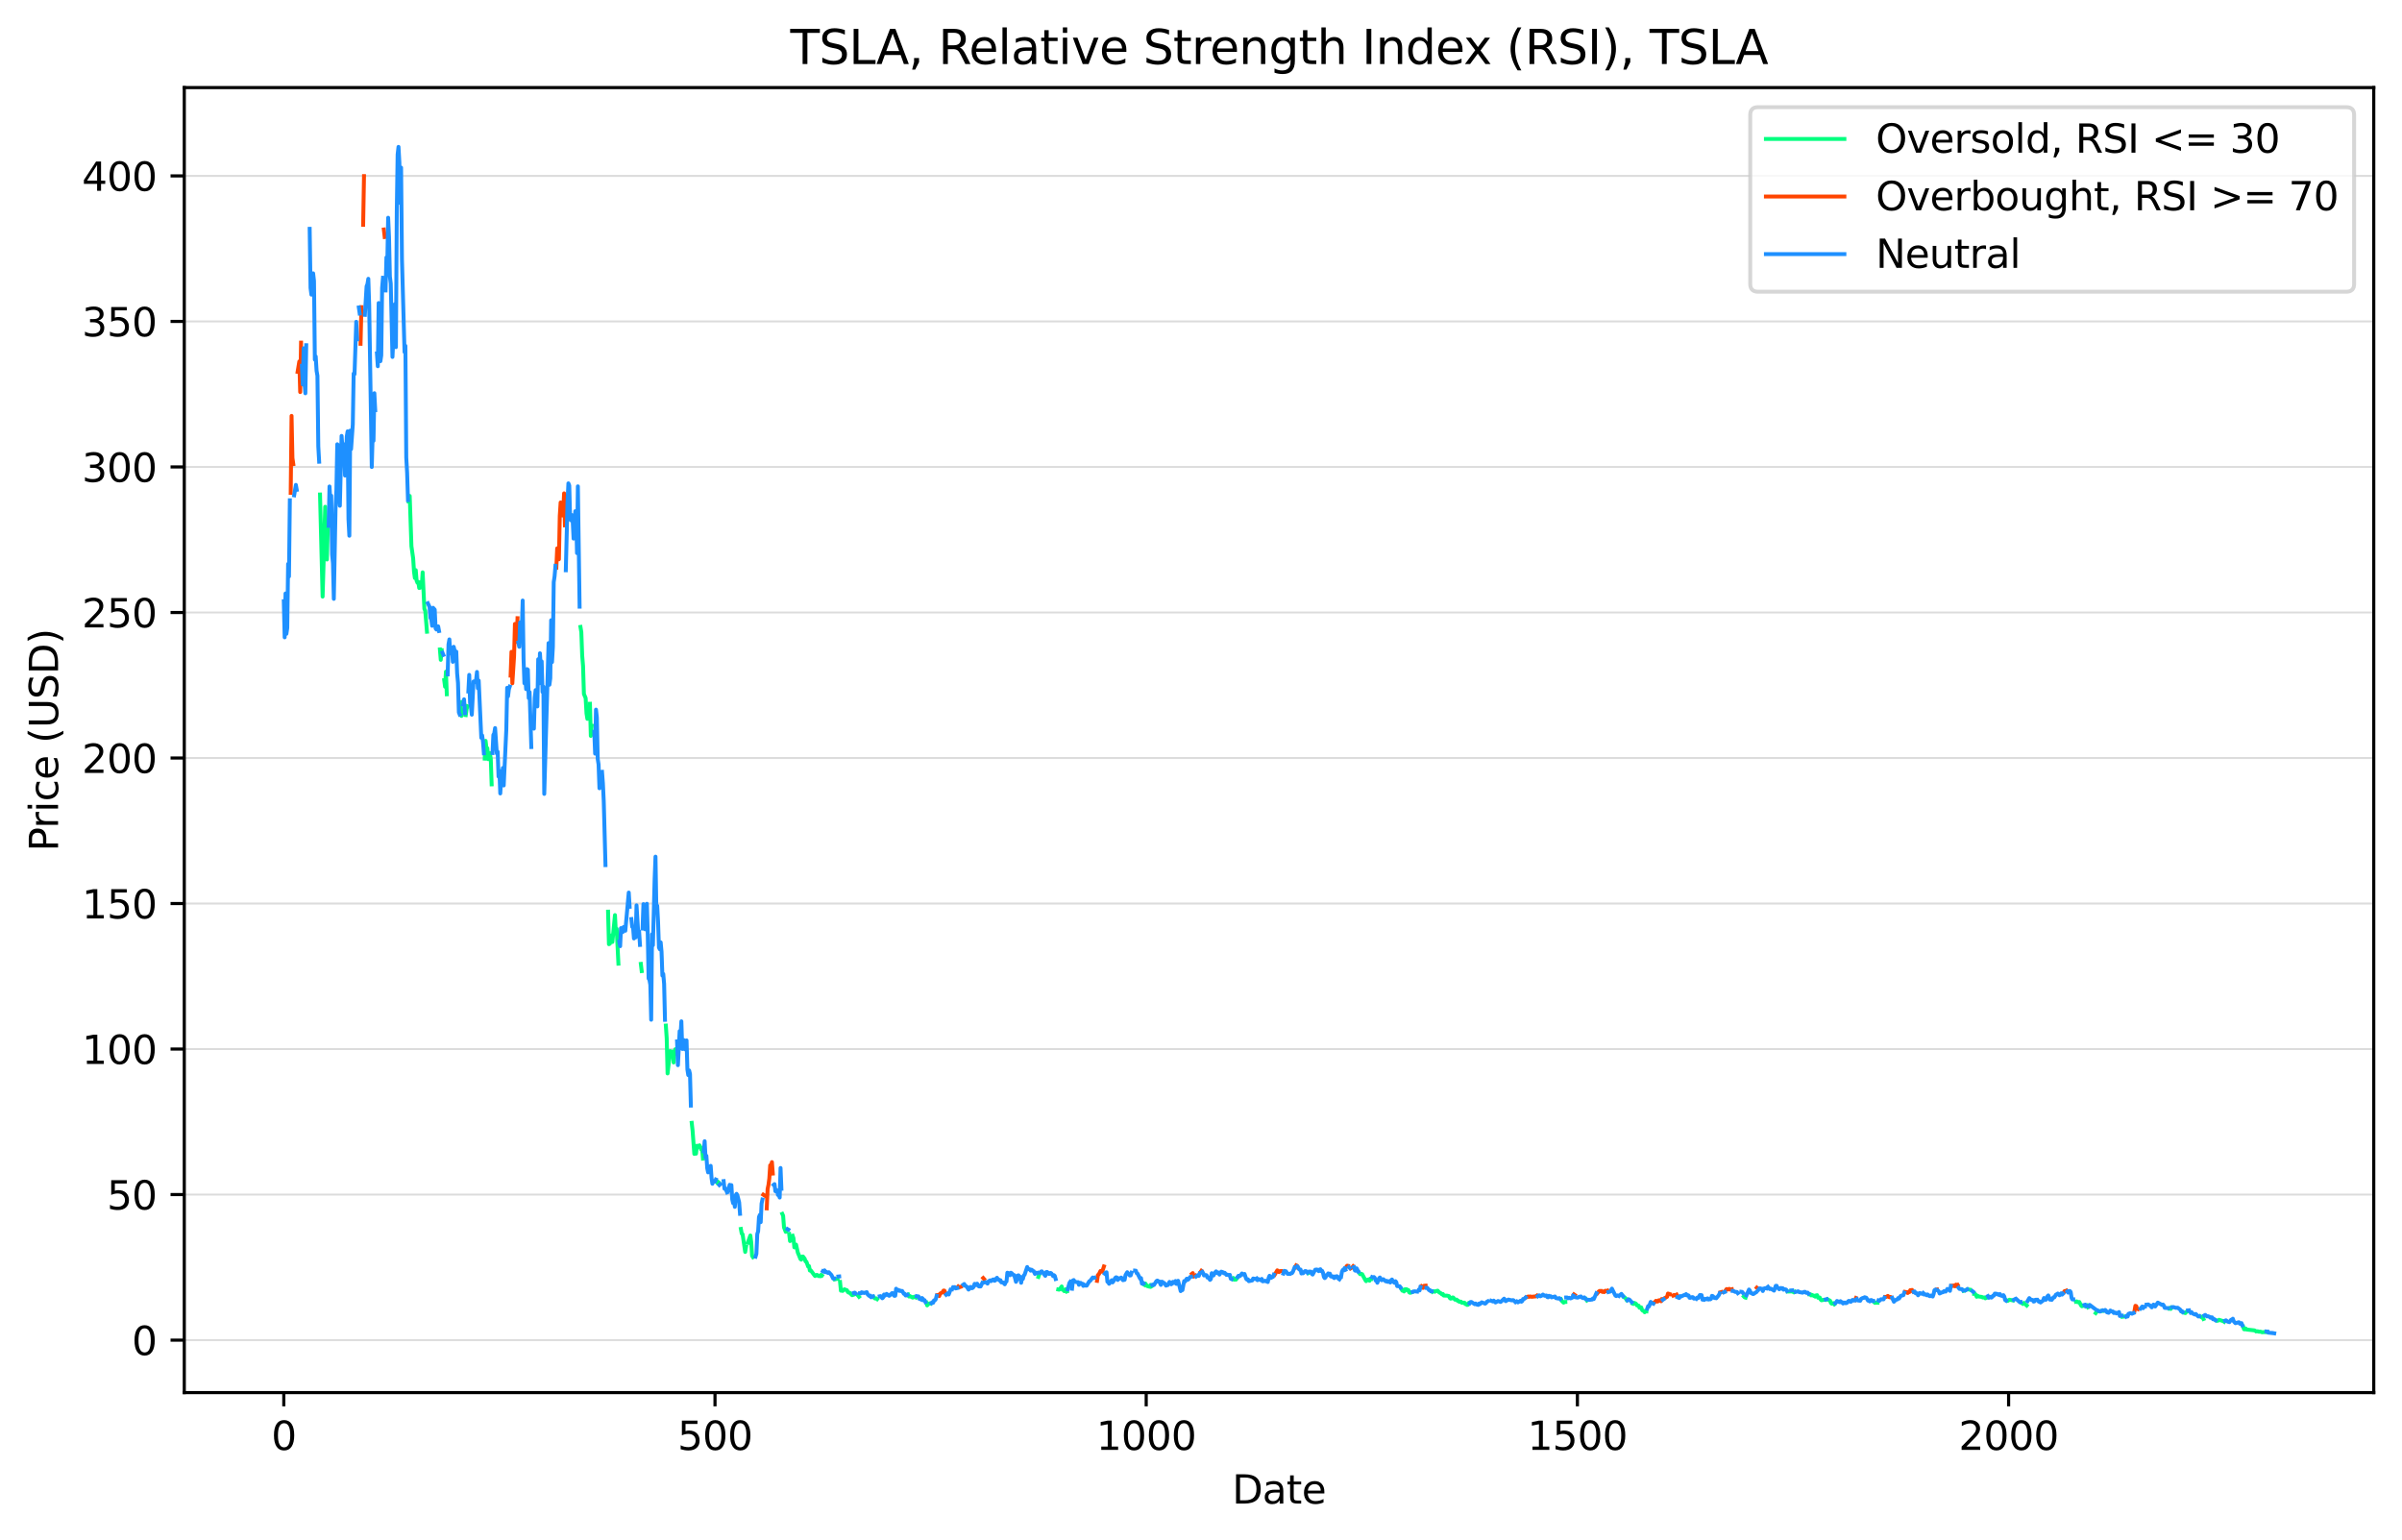 <?xml version="1.0" encoding="utf-8" standalone="no"?>
<!DOCTYPE svg PUBLIC "-//W3C//DTD SVG 1.1//EN"
  "http://www.w3.org/Graphics/SVG/1.1/DTD/svg11.dtd">
<svg xmlns:xlink="http://www.w3.org/1999/xlink" width="612.166pt" height="392.514pt" viewBox="0 0 612.166 392.514" xmlns="http://www.w3.org/2000/svg" version="1.1">
 <defs>
  <style type="text/css">*{stroke-linejoin: round; stroke-linecap: butt}</style>
 </defs>
 <g id="figure_1">
  <g id="patch_1">
   <path d="M 0 392.514 
L 612.166 392.514 
L 612.166 0 
L 0 0 
z
" style="fill: #ffffff"/>
  </g>
  <g id="axes_1">
   <g id="patch_2">
    <path d="M 46.966 354.958 
L 604.966 354.958 
L 604.966 22.318 
L 46.966 22.318 
z
" style="fill: #ffffff"/>
   </g>
   <g id="matplotlib.axis_1">
    <g id="xtick_1">
     <g id="line2d_1">
      <defs>
       <path id="m8e6cb3709d" d="M 0 0 
L 0 3.5 
" style="stroke: #000000; stroke-width: 0.8"/>
      </defs>
      <g>
       <use xlink:href="#m8e6cb3709d" x="72.329" y="354.958" style="stroke: #000000; stroke-width: 0.8"/>
      </g>
     </g>
     <g id="text_1">
      <!-- 0 -->
      <g transform="translate(69.148 369.557)scale(0.1 -0.1)">
       <defs>
        <path id="DejaVuSans-30" d="M 2034 4250 
Q 1547 4250 1301 3770 
Q 1056 3291 1056 2328 
Q 1056 1369 1301 889 
Q 1547 409 2034 409 
Q 2525 409 2770 889 
Q 3016 1369 3016 2328 
Q 3016 3291 2770 3770 
Q 2525 4250 2034 4250 
z
M 2034 4750 
Q 2819 4750 3233 4129 
Q 3647 3509 3647 2328 
Q 3647 1150 3233 529 
Q 2819 -91 2034 -91 
Q 1250 -91 836 529 
Q 422 1150 422 2328 
Q 422 3509 836 4129 
Q 1250 4750 2034 4750 
z
" transform="scale(0.016)"/>
       </defs>
       <use xlink:href="#DejaVuSans-30"/>
      </g>
     </g>
    </g>
    <g id="xtick_2">
     <g id="line2d_2">
      <g>
       <use xlink:href="#m8e6cb3709d" x="182.224" y="354.958" style="stroke: #000000; stroke-width: 0.8"/>
      </g>
     </g>
     <g id="text_2">
      <!-- 500 -->
      <g transform="translate(172.68 369.557)scale(0.1 -0.1)">
       <defs>
        <path id="DejaVuSans-35" d="M 691 4666 
L 3169 4666 
L 3169 4134 
L 1269 4134 
L 1269 2991 
Q 1406 3038 1543 3061 
Q 1681 3084 1819 3084 
Q 2600 3084 3056 2656 
Q 3513 2228 3513 1497 
Q 3513 744 3044 326 
Q 2575 -91 1722 -91 
Q 1428 -91 1123 -41 
Q 819 9 494 109 
L 494 744 
Q 775 591 1075 516 
Q 1375 441 1709 441 
Q 2250 441 2565 725 
Q 2881 1009 2881 1497 
Q 2881 1984 2565 2268 
Q 2250 2553 1709 2553 
Q 1456 2553 1204 2497 
Q 953 2441 691 2322 
L 691 4666 
z
" transform="scale(0.016)"/>
       </defs>
       <use xlink:href="#DejaVuSans-35"/>
       <use xlink:href="#DejaVuSans-30" x="63.623"/>
       <use xlink:href="#DejaVuSans-30" x="127.246"/>
      </g>
     </g>
    </g>
    <g id="xtick_3">
     <g id="line2d_3">
      <g>
       <use xlink:href="#m8e6cb3709d" x="292.118" y="354.958" style="stroke: #000000; stroke-width: 0.8"/>
      </g>
     </g>
     <g id="text_3">
      <!-- 1000 -->
      <g transform="translate(279.393 369.557)scale(0.1 -0.1)">
       <defs>
        <path id="DejaVuSans-31" d="M 794 531 
L 1825 531 
L 1825 4091 
L 703 3866 
L 703 4441 
L 1819 4666 
L 2450 4666 
L 2450 531 
L 3481 531 
L 3481 0 
L 794 0 
L 794 531 
z
" transform="scale(0.016)"/>
       </defs>
       <use xlink:href="#DejaVuSans-31"/>
       <use xlink:href="#DejaVuSans-30" x="63.623"/>
       <use xlink:href="#DejaVuSans-30" x="127.246"/>
       <use xlink:href="#DejaVuSans-30" x="190.869"/>
      </g>
     </g>
    </g>
    <g id="xtick_4">
     <g id="line2d_4">
      <g>
       <use xlink:href="#m8e6cb3709d" x="402.013" y="354.958" style="stroke: #000000; stroke-width: 0.8"/>
      </g>
     </g>
     <g id="text_4">
      <!-- 1500 -->
      <g transform="translate(389.288 369.557)scale(0.1 -0.1)">
       <use xlink:href="#DejaVuSans-31"/>
       <use xlink:href="#DejaVuSans-35" x="63.623"/>
       <use xlink:href="#DejaVuSans-30" x="127.246"/>
       <use xlink:href="#DejaVuSans-30" x="190.869"/>
      </g>
     </g>
    </g>
    <g id="xtick_5">
     <g id="line2d_5">
      <g>
       <use xlink:href="#m8e6cb3709d" x="511.907" y="354.958" style="stroke: #000000; stroke-width: 0.8"/>
      </g>
     </g>
     <g id="text_5">
      <!-- 2000 -->
      <g transform="translate(499.182 369.557)scale(0.1 -0.1)">
       <defs>
        <path id="DejaVuSans-32" d="M 1228 531 
L 3431 531 
L 3431 0 
L 469 0 
L 469 531 
Q 828 903 1448 1529 
Q 2069 2156 2228 2338 
Q 2531 2678 2651 2914 
Q 2772 3150 2772 3378 
Q 2772 3750 2511 3984 
Q 2250 4219 1831 4219 
Q 1534 4219 1204 4116 
Q 875 4013 500 3803 
L 500 4441 
Q 881 4594 1212 4672 
Q 1544 4750 1819 4750 
Q 2544 4750 2975 4387 
Q 3406 4025 3406 3419 
Q 3406 3131 3298 2873 
Q 3191 2616 2906 2266 
Q 2828 2175 2409 1742 
Q 1991 1309 1228 531 
z
" transform="scale(0.016)"/>
       </defs>
       <use xlink:href="#DejaVuSans-32"/>
       <use xlink:href="#DejaVuSans-30" x="63.623"/>
       <use xlink:href="#DejaVuSans-30" x="127.246"/>
       <use xlink:href="#DejaVuSans-30" x="190.869"/>
      </g>
     </g>
    </g>
    <g id="text_6">
     <!-- Date -->
     <g transform="translate(314.015 383.235)scale(0.1 -0.1)">
      <defs>
       <path id="DejaVuSans-44" d="M 1259 4147 
L 1259 519 
L 2022 519 
Q 2988 519 3436 956 
Q 3884 1394 3884 2338 
Q 3884 3275 3436 3711 
Q 2988 4147 2022 4147 
L 1259 4147 
z
M 628 4666 
L 1925 4666 
Q 3281 4666 3915 4102 
Q 4550 3538 4550 2338 
Q 4550 1131 3912 565 
Q 3275 0 1925 0 
L 628 0 
L 628 4666 
z
" transform="scale(0.016)"/>
       <path id="DejaVuSans-61" d="M 2194 1759 
Q 1497 1759 1228 1600 
Q 959 1441 959 1056 
Q 959 750 1161 570 
Q 1363 391 1709 391 
Q 2188 391 2477 730 
Q 2766 1069 2766 1631 
L 2766 1759 
L 2194 1759 
z
M 3341 1997 
L 3341 0 
L 2766 0 
L 2766 531 
Q 2569 213 2275 61 
Q 1981 -91 1556 -91 
Q 1019 -91 701 211 
Q 384 513 384 1019 
Q 384 1609 779 1909 
Q 1175 2209 1959 2209 
L 2766 2209 
L 2766 2266 
Q 2766 2663 2505 2880 
Q 2244 3097 1772 3097 
Q 1472 3097 1187 3025 
Q 903 2953 641 2809 
L 641 3341 
Q 956 3463 1253 3523 
Q 1550 3584 1831 3584 
Q 2591 3584 2966 3190 
Q 3341 2797 3341 1997 
z
" transform="scale(0.016)"/>
       <path id="DejaVuSans-74" d="M 1172 4494 
L 1172 3500 
L 2356 3500 
L 2356 3053 
L 1172 3053 
L 1172 1153 
Q 1172 725 1289 603 
Q 1406 481 1766 481 
L 2356 481 
L 2356 0 
L 1766 0 
Q 1100 0 847 248 
Q 594 497 594 1153 
L 594 3053 
L 172 3053 
L 172 3500 
L 594 3500 
L 594 4494 
L 1172 4494 
z
" transform="scale(0.016)"/>
       <path id="DejaVuSans-65" d="M 3597 1894 
L 3597 1613 
L 953 1613 
Q 991 1019 1311 708 
Q 1631 397 2203 397 
Q 2534 397 2845 478 
Q 3156 559 3463 722 
L 3463 178 
Q 3153 47 2828 -22 
Q 2503 -91 2169 -91 
Q 1331 -91 842 396 
Q 353 884 353 1716 
Q 353 2575 817 3079 
Q 1281 3584 2069 3584 
Q 2775 3584 3186 3129 
Q 3597 2675 3597 1894 
z
M 3022 2063 
Q 3016 2534 2758 2815 
Q 2500 3097 2075 3097 
Q 1594 3097 1305 2825 
Q 1016 2553 972 2059 
L 3022 2063 
z
" transform="scale(0.016)"/>
      </defs>
      <use xlink:href="#DejaVuSans-44"/>
      <use xlink:href="#DejaVuSans-61" x="77.002"/>
      <use xlink:href="#DejaVuSans-74" x="138.281"/>
      <use xlink:href="#DejaVuSans-65" x="177.49"/>
     </g>
    </g>
   </g>
   <g id="matplotlib.axis_2">
    <g id="ytick_1">
     <g id="line2d_6">
      <path d="M 46.966 341.573 
L 604.966 341.573 
" clip-path="url(#p7342a4b4cf)" style="fill: none; stroke: #dcdcdc; stroke-width: 0.5; stroke-linecap: square"/>
     </g>
     <g id="line2d_7">
      <defs>
       <path id="m42f46f90c9" d="M 0 0 
L -3.5 0 
" style="stroke: #000000; stroke-width: 0.8"/>
      </defs>
      <g>
       <use xlink:href="#m42f46f90c9" x="46.966" y="341.573" style="stroke: #000000; stroke-width: 0.8"/>
      </g>
     </g>
     <g id="text_7">
      <!-- 0 -->
      <g transform="translate(33.603 345.372)scale(0.1 -0.1)">
       <use xlink:href="#DejaVuSans-30"/>
      </g>
     </g>
    </g>
    <g id="ytick_2">
     <g id="line2d_8">
      <path d="M 46.966 304.481 
L 604.966 304.481 
" clip-path="url(#p7342a4b4cf)" style="fill: none; stroke: #dcdcdc; stroke-width: 0.5; stroke-linecap: square"/>
     </g>
     <g id="line2d_9">
      <g>
       <use xlink:href="#m42f46f90c9" x="46.966" y="304.481" style="stroke: #000000; stroke-width: 0.8"/>
      </g>
     </g>
     <g id="text_8">
      <!-- 50 -->
      <g transform="translate(27.241 308.28)scale(0.1 -0.1)">
       <use xlink:href="#DejaVuSans-35"/>
       <use xlink:href="#DejaVuSans-30" x="63.623"/>
      </g>
     </g>
    </g>
    <g id="ytick_3">
     <g id="line2d_10">
      <path d="M 46.966 267.388 
L 604.966 267.388 
" clip-path="url(#p7342a4b4cf)" style="fill: none; stroke: #dcdcdc; stroke-width: 0.5; stroke-linecap: square"/>
     </g>
     <g id="line2d_11">
      <g>
       <use xlink:href="#m42f46f90c9" x="46.966" y="267.388" style="stroke: #000000; stroke-width: 0.8"/>
      </g>
     </g>
     <g id="text_9">
      <!-- 100 -->
      <g transform="translate(20.878 271.188)scale(0.1 -0.1)">
       <use xlink:href="#DejaVuSans-31"/>
       <use xlink:href="#DejaVuSans-30" x="63.623"/>
       <use xlink:href="#DejaVuSans-30" x="127.246"/>
      </g>
     </g>
    </g>
    <g id="ytick_4">
     <g id="line2d_12">
      <path d="M 46.966 230.296 
L 604.966 230.296 
" clip-path="url(#p7342a4b4cf)" style="fill: none; stroke: #dcdcdc; stroke-width: 0.5; stroke-linecap: square"/>
     </g>
     <g id="line2d_13">
      <g>
       <use xlink:href="#m42f46f90c9" x="46.966" y="230.296" style="stroke: #000000; stroke-width: 0.8"/>
      </g>
     </g>
     <g id="text_10">
      <!-- 150 -->
      <g transform="translate(20.878 234.095)scale(0.1 -0.1)">
       <use xlink:href="#DejaVuSans-31"/>
       <use xlink:href="#DejaVuSans-35" x="63.623"/>
       <use xlink:href="#DejaVuSans-30" x="127.246"/>
      </g>
     </g>
    </g>
    <g id="ytick_5">
     <g id="line2d_14">
      <path d="M 46.966 193.204 
L 604.966 193.204 
" clip-path="url(#p7342a4b4cf)" style="fill: none; stroke: #dcdcdc; stroke-width: 0.5; stroke-linecap: square"/>
     </g>
     <g id="line2d_15">
      <g>
       <use xlink:href="#m42f46f90c9" x="46.966" y="193.204" style="stroke: #000000; stroke-width: 0.8"/>
      </g>
     </g>
     <g id="text_11">
      <!-- 200 -->
      <g transform="translate(20.878 197.003)scale(0.1 -0.1)">
       <use xlink:href="#DejaVuSans-32"/>
       <use xlink:href="#DejaVuSans-30" x="63.623"/>
       <use xlink:href="#DejaVuSans-30" x="127.246"/>
      </g>
     </g>
    </g>
    <g id="ytick_6">
     <g id="line2d_16">
      <path d="M 46.966 156.111 
L 604.966 156.111 
" clip-path="url(#p7342a4b4cf)" style="fill: none; stroke: #dcdcdc; stroke-width: 0.5; stroke-linecap: square"/>
     </g>
     <g id="line2d_17">
      <g>
       <use xlink:href="#m42f46f90c9" x="46.966" y="156.111" style="stroke: #000000; stroke-width: 0.8"/>
      </g>
     </g>
     <g id="text_12">
      <!-- 250 -->
      <g transform="translate(20.878 159.911)scale(0.1 -0.1)">
       <use xlink:href="#DejaVuSans-32"/>
       <use xlink:href="#DejaVuSans-35" x="63.623"/>
       <use xlink:href="#DejaVuSans-30" x="127.246"/>
      </g>
     </g>
    </g>
    <g id="ytick_7">
     <g id="line2d_18">
      <path d="M 46.966 119.019 
L 604.966 119.019 
" clip-path="url(#p7342a4b4cf)" style="fill: none; stroke: #dcdcdc; stroke-width: 0.5; stroke-linecap: square"/>
     </g>
     <g id="line2d_19">
      <g>
       <use xlink:href="#m42f46f90c9" x="46.966" y="119.019" style="stroke: #000000; stroke-width: 0.8"/>
      </g>
     </g>
     <g id="text_13">
      <!-- 300 -->
      <g transform="translate(20.878 122.818)scale(0.1 -0.1)">
       <defs>
        <path id="DejaVuSans-33" d="M 2597 2516 
Q 3050 2419 3304 2112 
Q 3559 1806 3559 1356 
Q 3559 666 3084 287 
Q 2609 -91 1734 -91 
Q 1441 -91 1130 -33 
Q 819 25 488 141 
L 488 750 
Q 750 597 1062 519 
Q 1375 441 1716 441 
Q 2309 441 2620 675 
Q 2931 909 2931 1356 
Q 2931 1769 2642 2001 
Q 2353 2234 1838 2234 
L 1294 2234 
L 1294 2753 
L 1863 2753 
Q 2328 2753 2575 2939 
Q 2822 3125 2822 3475 
Q 2822 3834 2567 4026 
Q 2313 4219 1838 4219 
Q 1578 4219 1281 4162 
Q 984 4106 628 3988 
L 628 4550 
Q 988 4650 1302 4700 
Q 1616 4750 1894 4750 
Q 2613 4750 3031 4423 
Q 3450 4097 3450 3541 
Q 3450 3153 3228 2886 
Q 3006 2619 2597 2516 
z
" transform="scale(0.016)"/>
       </defs>
       <use xlink:href="#DejaVuSans-33"/>
       <use xlink:href="#DejaVuSans-30" x="63.623"/>
       <use xlink:href="#DejaVuSans-30" x="127.246"/>
      </g>
     </g>
    </g>
    <g id="ytick_8">
     <g id="line2d_20">
      <path d="M 46.966 81.927 
L 604.966 81.927 
" clip-path="url(#p7342a4b4cf)" style="fill: none; stroke: #dcdcdc; stroke-width: 0.5; stroke-linecap: square"/>
     </g>
     <g id="line2d_21">
      <g>
       <use xlink:href="#m42f46f90c9" x="46.966" y="81.927" style="stroke: #000000; stroke-width: 0.8"/>
      </g>
     </g>
     <g id="text_14">
      <!-- 350 -->
      <g transform="translate(20.878 85.726)scale(0.1 -0.1)">
       <use xlink:href="#DejaVuSans-33"/>
       <use xlink:href="#DejaVuSans-35" x="63.623"/>
       <use xlink:href="#DejaVuSans-30" x="127.246"/>
      </g>
     </g>
    </g>
    <g id="ytick_9">
     <g id="line2d_22">
      <path d="M 46.966 44.834 
L 604.966 44.834 
" clip-path="url(#p7342a4b4cf)" style="fill: none; stroke: #dcdcdc; stroke-width: 0.5; stroke-linecap: square"/>
     </g>
     <g id="line2d_23">
      <g>
       <use xlink:href="#m42f46f90c9" x="46.966" y="44.834" style="stroke: #000000; stroke-width: 0.8"/>
      </g>
     </g>
     <g id="text_15">
      <!-- 400 -->
      <g transform="translate(20.878 48.634)scale(0.1 -0.1)">
       <defs>
        <path id="DejaVuSans-34" d="M 2419 4116 
L 825 1625 
L 2419 1625 
L 2419 4116 
z
M 2253 4666 
L 3047 4666 
L 3047 1625 
L 3713 1625 
L 3713 1100 
L 3047 1100 
L 3047 0 
L 2419 0 
L 2419 1100 
L 313 1100 
L 313 1709 
L 2253 4666 
z
" transform="scale(0.016)"/>
       </defs>
       <use xlink:href="#DejaVuSans-34"/>
       <use xlink:href="#DejaVuSans-30" x="63.623"/>
       <use xlink:href="#DejaVuSans-30" x="127.246"/>
      </g>
     </g>
    </g>
    <g id="text_16">
     <!-- Price (USD) -->
     <g transform="translate(14.798 217.01)rotate(-90)scale(0.1 -0.1)">
      <defs>
       <path id="DejaVuSans-50" d="M 1259 4147 
L 1259 2394 
L 2053 2394 
Q 2494 2394 2734 2622 
Q 2975 2850 2975 3272 
Q 2975 3691 2734 3919 
Q 2494 4147 2053 4147 
L 1259 4147 
z
M 628 4666 
L 2053 4666 
Q 2838 4666 3239 4311 
Q 3641 3956 3641 3272 
Q 3641 2581 3239 2228 
Q 2838 1875 2053 1875 
L 1259 1875 
L 1259 0 
L 628 0 
L 628 4666 
z
" transform="scale(0.016)"/>
       <path id="DejaVuSans-72" d="M 2631 2963 
Q 2534 3019 2420 3045 
Q 2306 3072 2169 3072 
Q 1681 3072 1420 2755 
Q 1159 2438 1159 1844 
L 1159 0 
L 581 0 
L 581 3500 
L 1159 3500 
L 1159 2956 
Q 1341 3275 1631 3429 
Q 1922 3584 2338 3584 
Q 2397 3584 2469 3576 
Q 2541 3569 2628 3553 
L 2631 2963 
z
" transform="scale(0.016)"/>
       <path id="DejaVuSans-69" d="M 603 3500 
L 1178 3500 
L 1178 0 
L 603 0 
L 603 3500 
z
M 603 4863 
L 1178 4863 
L 1178 4134 
L 603 4134 
L 603 4863 
z
" transform="scale(0.016)"/>
       <path id="DejaVuSans-63" d="M 3122 3366 
L 3122 2828 
Q 2878 2963 2633 3030 
Q 2388 3097 2138 3097 
Q 1578 3097 1268 2742 
Q 959 2388 959 1747 
Q 959 1106 1268 751 
Q 1578 397 2138 397 
Q 2388 397 2633 464 
Q 2878 531 3122 666 
L 3122 134 
Q 2881 22 2623 -34 
Q 2366 -91 2075 -91 
Q 1284 -91 818 406 
Q 353 903 353 1747 
Q 353 2603 823 3093 
Q 1294 3584 2113 3584 
Q 2378 3584 2631 3529 
Q 2884 3475 3122 3366 
z
" transform="scale(0.016)"/>
       <path id="DejaVuSans-20" transform="scale(0.016)"/>
       <path id="DejaVuSans-28" d="M 1984 4856 
Q 1566 4138 1362 3434 
Q 1159 2731 1159 2009 
Q 1159 1288 1364 580 
Q 1569 -128 1984 -844 
L 1484 -844 
Q 1016 -109 783 600 
Q 550 1309 550 2009 
Q 550 2706 781 3412 
Q 1013 4119 1484 4856 
L 1984 4856 
z
" transform="scale(0.016)"/>
       <path id="DejaVuSans-55" d="M 556 4666 
L 1191 4666 
L 1191 1831 
Q 1191 1081 1462 751 
Q 1734 422 2344 422 
Q 2950 422 3222 751 
Q 3494 1081 3494 1831 
L 3494 4666 
L 4128 4666 
L 4128 1753 
Q 4128 841 3676 375 
Q 3225 -91 2344 -91 
Q 1459 -91 1007 375 
Q 556 841 556 1753 
L 556 4666 
z
" transform="scale(0.016)"/>
       <path id="DejaVuSans-53" d="M 3425 4513 
L 3425 3897 
Q 3066 4069 2747 4153 
Q 2428 4238 2131 4238 
Q 1616 4238 1336 4038 
Q 1056 3838 1056 3469 
Q 1056 3159 1242 3001 
Q 1428 2844 1947 2747 
L 2328 2669 
Q 3034 2534 3370 2195 
Q 3706 1856 3706 1288 
Q 3706 609 3251 259 
Q 2797 -91 1919 -91 
Q 1588 -91 1214 -16 
Q 841 59 441 206 
L 441 856 
Q 825 641 1194 531 
Q 1563 422 1919 422 
Q 2459 422 2753 634 
Q 3047 847 3047 1241 
Q 3047 1584 2836 1778 
Q 2625 1972 2144 2069 
L 1759 2144 
Q 1053 2284 737 2584 
Q 422 2884 422 3419 
Q 422 4038 858 4394 
Q 1294 4750 2059 4750 
Q 2388 4750 2728 4690 
Q 3069 4631 3425 4513 
z
" transform="scale(0.016)"/>
       <path id="DejaVuSans-29" d="M 513 4856 
L 1013 4856 
Q 1481 4119 1714 3412 
Q 1947 2706 1947 2009 
Q 1947 1309 1714 600 
Q 1481 -109 1013 -844 
L 513 -844 
Q 928 -128 1133 580 
Q 1338 1288 1338 2009 
Q 1338 2731 1133 3434 
Q 928 4138 513 4856 
z
" transform="scale(0.016)"/>
      </defs>
      <use xlink:href="#DejaVuSans-50"/>
      <use xlink:href="#DejaVuSans-72" x="58.553"/>
      <use xlink:href="#DejaVuSans-69" x="99.666"/>
      <use xlink:href="#DejaVuSans-63" x="127.449"/>
      <use xlink:href="#DejaVuSans-65" x="182.43"/>
      <use xlink:href="#DejaVuSans-20" x="243.953"/>
      <use xlink:href="#DejaVuSans-28" x="275.74"/>
      <use xlink:href="#DejaVuSans-55" x="314.754"/>
      <use xlink:href="#DejaVuSans-53" x="387.947"/>
      <use xlink:href="#DejaVuSans-44" x="451.424"/>
      <use xlink:href="#DejaVuSans-29" x="528.426"/>
     </g>
    </g>
   </g>
   <g id="line2d_24">
    <path d="M 81.56 126.042 
L 82.22 152.063 
L 82.879 129.165 
L 83.319 142.615 
L 83.538 134.279 
M 104.199 127.854 
L 104.418 126.41 
L 104.858 139.217 
L 105.298 142.333 
L 105.517 145.74 
L 105.737 147.335 
L 105.957 145.327 
L 106.177 148.013 
L 106.397 148.547 
L 106.616 148.315 
L 106.836 149.875 
L 107.056 149.811 
L 107.276 148.369 
L 107.495 149.296 
L 107.715 145.884 
L 108.155 155.211 
L 108.375 155.632 
L 108.814 161.015 
M 112.111 165.528 
L 112.331 168.189 
L 112.551 165.706 
M 113.21 173.357 
L 113.43 175.036 
L 113.65 171.198 
L 113.869 176.955 
M 117.386 178.955 
L 117.606 182.477 
L 117.826 181.023 
M 118.705 182.269 
L 118.925 180.691 
L 119.144 180.004 
M 123.54 193.362 
L 123.76 188.829 
L 123.98 190.758 
L 124.199 190.701 
L 124.419 193.505 
L 124.639 192.316 
L 124.859 191.935 
L 125.079 193.439 
L 125.298 199.92 
M 147.937 159.793 
L 148.156 161.114 
L 148.376 167.073 
L 148.596 169.766 
L 148.816 176.886 
L 149.255 177.929 
L 149.475 181.834 
L 149.695 183.228 
L 149.915 180.874 
M 150.354 179.381 
L 150.574 187.573 
L 150.794 184.982 
M 154.97 232.371 
L 155.19 240.66 
L 155.409 240.558 
L 155.629 239.752 
L 155.849 238.424 
L 156.069 240.098 
L 156.728 233.241 
L 156.948 237.472 
L 157.168 236.75 
L 157.607 245.618 
M 163.322 245.68 
L 163.542 247.517 
M 169.696 261.404 
L 169.916 264.68 
L 170.135 273.601 
L 170.795 267.904 
L 171.014 268.129 
L 171.234 268.031 
L 171.454 268.13 
L 171.674 270.813 
L 171.894 268.007 
L 172.113 267.432 
L 172.333 268.551 
M 176.289 286.2 
L 176.509 288.169 
L 176.949 294.108 
L 177.169 292.81 
L 177.388 294.053 
L 177.608 292.029 
L 177.828 292.398 
L 178.268 291.921 
L 178.707 293 
L 178.927 292.567 
L 179.147 295.317 
M 182.663 301.238 
L 182.883 301.612 
L 183.103 301.334 
M 188.817 313.235 
L 189.037 314.429 
L 189.257 314.597 
L 189.916 319.097 
L 190.136 317.757 
M 190.576 316.739 
L 191.235 314.904 
L 191.455 316.598 
L 191.675 320.095 
L 191.894 320.429 
M 199.367 309.398 
L 199.587 309.881 
L 199.807 312.839 
L 200.246 313.975 
L 200.466 313.639 
M 201.126 314.511 
L 201.345 316.326 
L 201.565 316.178 
M 202.005 314.969 
L 202.224 315.615 
L 202.444 317.925 
L 202.664 317.768 
L 202.884 317.234 
L 203.323 319.241 
L 203.763 320.294 
L 203.983 320.884 
L 204.203 321.063 
L 204.422 320.288 
L 204.642 320.26 
L 205.082 320.84 
L 205.302 321.514 
L 205.521 321.591 
L 205.961 322.83 
L 206.181 322.705 
L 206.4 323.848 
L 206.62 323.785 
L 207.499 324.961 
L 207.719 325.234 
L 208.159 324.946 
L 208.379 325.012 
L 208.598 325.255 
L 208.818 325.189 
L 209.038 325.306 
L 209.258 324.939 
L 209.478 325.102 
M 212.774 326.078 
L 213.434 325.934 
M 214.093 326.752 
L 214.313 328.977 
L 214.533 328.933 
L 214.752 329.036 
L 215.192 328.617 
L 215.851 328.865 
L 216.071 329.313 
L 216.291 329.469 
L 216.511 329.479 
L 217.17 330.127 
L 217.39 330.048 
M 218.709 330.262 
L 218.928 330.534 
M 222.665 330.608 
L 222.885 330.911 
L 223.104 330.985 
L 223.324 330.94 
L 223.544 331.118 
M 231.456 329.956 
L 231.676 330.468 
L 231.896 330.338 
L 232.116 330.522 
L 232.336 330.552 
L 232.555 330.729 
L 232.775 330.705 
L 232.995 330.513 
L 233.435 330.711 
M 236.072 331.998 
L 236.292 332.722 
L 236.731 332.264 
L 236.951 332.183 
L 237.171 332.241 
M 264.645 325.459 
L 264.864 324.847 
M 269.7 328.667 
L 269.919 328.714 
L 270.139 328.521 
L 270.579 327.894 
L 270.799 328.735 
L 271.018 328.775 
L 271.238 329.099 
L 271.678 328.576 
L 271.898 329.181 
M 291.679 327.491 
L 291.898 327.146 
L 292.338 327.782 
L 292.997 327.972 
L 293.217 327.503 
L 293.437 327.883 
M 314.097 325.883 
L 314.317 325.721 
L 314.537 326.175 
L 314.756 325.976 
L 314.976 326.16 
L 315.196 325.881 
M 333.438 324.478 
L 333.658 324.36 
M 346.406 324.396 
L 346.626 324.765 
L 346.846 324.74 
M 347.285 325 
L 347.945 326.231 
L 348.164 326.545 
L 348.384 326.224 
L 348.824 326.09 
L 349.043 326.434 
L 349.263 325.895 
L 349.483 325.951 
M 357.176 328.558 
L 357.395 328.973 
L 357.615 328.961 
L 357.835 329.175 
L 358.055 328.619 
L 358.494 328.613 
L 358.714 328.926 
L 358.934 328.813 
L 359.154 329.398 
L 359.374 329.521 
L 359.813 329.364 
M 365.088 329.247 
L 365.308 329.114 
L 365.528 329.178 
M 365.967 329.085 
L 366.407 328.981 
L 366.846 329.47 
L 367.066 329.518 
L 367.506 329.922 
L 367.726 329.815 
L 367.945 330.218 
L 368.824 330.247 
L 369.264 330.347 
L 369.484 330.842 
L 369.704 331.005 
L 369.923 330.956 
L 370.143 330.706 
L 370.363 330.716 
L 370.803 331.264 
L 371.242 331.247 
L 371.462 331.547 
L 371.682 331.559 
L 371.901 331.801 
L 372.341 331.773 
L 372.561 332.056 
L 373.22 332.021 
L 373.44 332.382 
L 373.66 332.335 
L 373.88 332.598 
L 374.099 332.578 
L 374.319 332.206 
M 397.837 331.178 
L 398.056 331.593 
L 398.496 332.021 
L 398.716 331.86 
L 398.936 331.847 
M 404.21 331.129 
L 404.43 331.451 
M 413.881 330.597 
L 414.321 330.933 
L 414.541 331.311 
M 416.079 332.258 
L 416.299 332.357 
L 416.519 332.081 
L 416.958 332.303 
L 417.178 332.72 
L 417.618 332.783 
L 417.837 333.335 
L 418.277 333.231 
L 418.497 333.899 
L 418.717 334.103 
L 418.936 334.131 
L 419.156 334.468 
L 419.376 334.241 
L 419.596 334.254 
M 444.432 330.453 
L 444.652 330.691 
L 444.871 330.749 
M 455.641 329.19 
L 456.3 329.174 
M 456.96 329.252 
L 457.18 329.411 
L 457.399 329.259 
M 461.136 329.871 
L 461.356 329.862 
L 461.575 330.177 
L 461.795 330.052 
L 462.455 330.393 
M 462.894 330.174 
L 463.114 330.121 
L 463.334 330.771 
L 463.773 330.72 
L 463.993 331.216 
L 464.213 331.421 
L 464.872 331.295 
L 465.092 331.313 
M 465.751 331.183 
L 466.411 331.528 
L 466.631 332.127 
L 466.85 332.296 
L 467.29 332.148 
L 467.51 332.424 
M 477.62 331.851 
L 477.84 332.081 
L 478.06 332.025 
L 478.499 332.043 
M 500.478 328.994 
L 500.698 328.927 
M 501.577 328.646 
L 502.017 328.716 
M 503.115 329.778 
L 503.335 329.777 
L 503.555 330.036 
L 503.775 330.529 
L 503.995 330.252 
L 504.214 330.445 
L 505.094 330.569 
L 505.313 330.713 
L 505.753 330.692 
L 505.973 330.92 
L 506.412 330.713 
M 511.467 331.461 
L 511.687 331.568 
L 512.127 331.278 
L 513.006 331.449 
M 515.204 332.099 
L 515.424 332.246 
M 515.863 332.168 
L 516.303 332.559 
L 516.523 332.741 
M 529.051 331.769 
L 529.27 331.7 
L 529.49 331.913 
L 529.93 331.852 
L 530.369 332.751 
L 530.589 332.947 
L 530.809 332.734 
L 531.029 332.814 
M 531.908 332.751 
L 532.128 333.184 
M 534.106 334.682 
L 534.325 334.366 
L 534.545 334.277 
M 535.644 334.15 
L 535.864 334.133 
M 540.919 335.614 
L 541.579 335.534 
M 552.788 333.486 
L 553.008 333.345 
L 553.227 333.625 
L 553.447 333.315 
M 556.524 334.55 
L 556.964 334.681 
L 557.184 334.381 
L 557.403 334.284 
M 560.7 335.518 
L 560.92 335.654 
M 561.36 335.626 
L 561.579 336.18 
M 564.876 336.554 
L 565.096 336.65 
L 565.316 336.595 
L 565.536 336.396 
L 566.634 336.74 
L 566.854 336.901 
M 571.69 338.141 
L 571.909 338.814 
L 572.129 338.828 
L 572.349 338.63 
L 572.569 338.875 
L 574.547 339.091 
L 574.767 339.208 
M 575.206 339.325 
L 575.426 339.318 
L 575.646 339.432 
L 576.085 339.417 
L 576.525 339.57 
L 576.965 339.527 
L 577.404 339.54 
M 579.162 339.792 
" clip-path="url(#p7342a4b4cf)" style="fill: none; stroke: #00ff7f; stroke-linecap: square"/>
   </g>
   <g id="line2d_25">
    <path d="M 74.088 125.626 
L 74.307 106.007 
L 74.527 116.732 
L 74.747 118.292 
M 75.846 94.78 
L 76.285 92.12 
L 76.505 99.929 
L 76.725 87.33 
M 91.89 87.624 
L 92.11 78.292 
M 92.55 57.3 
L 92.77 44.889 
M 97.825 58.494 
L 98.045 60.416 
M 130.134 172.209 
L 130.354 166.141 
L 130.573 174.163 
L 131.013 167.303 
L 131.233 159.029 
L 131.672 163.607 
L 131.892 157.565 
M 141.783 144.682 
L 142.002 139.761 
L 142.222 140.864 
L 142.442 142.555 
L 142.662 131.517 
L 142.881 128.065 
L 143.101 130.832 
L 143.321 131.386 
L 143.541 130.223 
L 143.761 125.748 
L 143.98 133.903 
M 194.532 304.505 
L 194.971 304.796 
M 195.411 307.992 
L 195.631 303.056 
L 195.851 302.012 
L 196.07 300.337 
L 196.29 297.013 
L 196.51 297.091 
L 196.73 296.201 
L 196.95 299.12 
M 238.929 330.102 
L 239.149 330.084 
L 239.369 330.346 
L 239.589 329.727 
L 240.248 329.354 
L 240.468 328.945 
L 240.688 328.96 
L 240.907 329.501 
M 244.204 327.92 
L 244.424 328.106 
L 244.864 327.975 
M 250.578 325.753 
L 250.798 326.007 
M 279.59 326.464 
L 279.81 324.983 
L 280.03 324.823 
L 280.469 323.946 
L 280.909 324.142 
L 281.348 322.801 
M 303.767 324.667 
L 303.987 324.485 
L 304.207 325.392 
L 304.646 325.139 
M 305.965 324.214 
L 306.185 323.896 
M 324.867 324.905 
L 325.526 323.786 
L 325.966 324.234 
L 326.185 323.988 
L 326.405 323.982 
M 330.142 323.022 
L 330.361 322.532 
M 343.109 322.904 
L 343.329 322.609 
L 343.549 322.651 
M 344.208 323.284 
L 344.648 323.01 
L 344.867 322.747 
M 362.231 327.854 
L 362.67 328.272 
L 362.89 327.737 
L 363.33 327.696 
M 389.045 330.645 
L 389.485 330.453 
L 389.704 330.548 
L 389.924 330.445 
L 390.364 330.532 
L 391.463 330.413 
L 391.682 330.244 
M 401.133 329.925 
L 401.353 330.082 
M 407.068 329.666 
L 407.507 329.136 
L 407.727 329.024 
L 407.947 329.119 
L 408.167 329.023 
L 408.386 329.294 
L 408.606 329.21 
L 408.826 329.339 
L 409.046 329.017 
L 409.266 328.986 
L 409.485 329.117 
L 409.705 328.985 
M 421.574 332 
L 421.794 331.861 
L 422.013 331.556 
L 422.453 331.746 
L 422.673 331.448 
L 423.112 331.376 
L 423.332 331.666 
L 423.552 331.189 
M 424.211 330.908 
L 424.871 330.524 
L 425.09 329.703 
L 425.53 329.842 
M 426.409 330.201 
L 426.629 330.071 
L 426.849 330.175 
L 427.288 329.975 
M 438.498 329.399 
L 438.717 329.329 
M 439.816 328.867 
L 440.036 328.56 
L 440.476 328.668 
L 440.695 328.507 
L 440.915 328.684 
L 441.355 328.603 
M 447.729 328.213 
L 447.948 328.404 
M 472.785 331.319 
L 473.004 330.836 
M 480.477 330.573 
L 480.697 330.582 
L 481.137 330.306 
L 481.356 330.581 
L 481.576 330.645 
L 481.796 330.564 
L 482.016 330.728 
M 485.532 329.286 
L 485.972 329.371 
L 486.192 329.566 
L 486.412 329.273 
L 486.631 329.321 
L 486.851 328.828 
L 487.071 329.012 
L 487.291 328.78 
L 487.51 329.125 
M 493.445 328.736 
L 493.665 328.684 
M 497.401 327.71 
L 497.621 327.671 
L 497.841 327.8 
L 498.06 327.621 
L 498.28 327.854 
L 498.5 327.427 
L 498.72 327.666 
L 498.939 327.522 
M 525.974 329.396 
L 526.193 329.064 
L 526.413 329.077 
L 526.633 328.97 
M 543.996 334.097 
L 544.216 332.829 
L 544.436 332.908 
L 544.656 333.553 
L 544.875 333.663 
M 546.853 332.503 
" clip-path="url(#p7342a4b4cf)" style="fill: none; stroke: #ff4500; stroke-linecap: square"/>
   </g>
   <g id="line2d_26">
    <path d="M 72.329 153.24 
L 72.549 162.449 
L 72.769 151.267 
L 72.989 161.552 
L 73.208 160.068 
L 73.428 143.737 
L 73.648 146.935 
L 73.868 127.513 
M 74.967 126.25 
L 75.406 123.591 
L 75.626 124.85 
M 76.945 93.23 
L 77.165 98 
L 77.384 88.759 
L 77.604 97.518 
L 77.824 100.243 
L 78.044 87.988 
M 78.923 58.324 
L 79.143 73.373 
L 79.363 75.102 
L 79.582 71.049 
L 79.802 69.669 
L 80.022 71.58 
L 80.242 91.66 
L 80.461 90.849 
L 80.681 94.511 
L 80.901 95.779 
L 81.121 113.787 
L 81.341 117.686 
M 83.758 134.032 
L 83.978 123.992 
L 84.198 127.83 
L 84.418 126.331 
L 84.637 141.307 
L 84.857 143.557 
L 85.077 152.64 
L 85.517 129.657 
L 85.736 124.867 
L 85.956 113.235 
L 86.176 113.473 
L 86.396 125.013 
L 86.616 128.91 
L 87.055 111.106 
L 87.495 117.204 
L 87.714 113.252 
L 87.934 121.21 
L 88.154 117.619 
L 88.374 111.292 
L 88.594 109.939 
L 88.813 132.286 
L 89.033 136.551 
L 89.253 109.768 
L 89.473 114.469 
L 89.912 108.163 
L 90.132 95.213 
L 90.352 95.366 
L 90.792 82.023 
L 91.011 86.487 
M 91.451 78.366 
L 91.671 79.919 
M 92.989 80.25 
L 93.429 72.978 
L 93.649 72.414 
L 93.869 71.061 
L 94.088 77.723 
L 94.748 119.034 
L 94.968 110.965 
L 95.187 112.362 
L 95.407 100.228 
L 95.627 104.551 
M 96.066 90.08 
L 96.286 93.351 
L 96.506 77.238 
L 96.726 81.494 
L 96.946 92.063 
L 97.165 90.589 
L 97.385 73.371 
L 97.605 70.799 
M 98.264 74.033 
L 98.484 65.606 
L 98.704 67.33 
L 98.924 55.5 
L 99.144 60.398 
L 99.363 70.458 
L 99.583 72.28 
L 100.023 90.98 
L 100.682 77.488 
L 100.902 88.48 
L 101.122 53.999 
L 101.341 39.372 
L 101.561 37.438 
L 101.781 41.407 
L 102.001 51.758 
L 102.221 42.71 
L 102.44 66.101 
L 103.1 89.733 
L 103.319 88.143 
L 103.539 116.625 
L 103.759 120.503 
L 103.979 127.476 
M 109.034 153.765 
L 109.474 154.67 
L 109.693 157.474 
L 109.913 157.842 
L 110.133 159.507 
L 110.353 154.91 
L 110.792 155.389 
L 111.012 160.174 
L 111.232 160.466 
L 111.671 159.643 
L 111.891 160.832 
M 112.77 166.376 
L 112.99 166.918 
M 114.089 171.895 
L 114.309 164.23 
L 114.529 162.973 
L 114.749 166.542 
L 114.968 166.005 
L 115.188 165.073 
L 115.408 168.698 
L 115.628 164.858 
L 115.847 165.775 
L 116.067 166.067 
L 116.287 166.084 
L 116.507 171.641 
L 116.727 174.076 
L 116.946 181.586 
L 117.166 182.13 
M 118.045 179.531 
L 118.265 178.243 
L 118.485 181.774 
M 119.364 176.255 
L 119.584 172.012 
L 119.804 179.121 
L 120.023 180.145 
L 120.243 182.163 
L 120.683 173.693 
L 120.903 173.935 
L 121.342 173.233 
L 121.562 171.265 
L 121.782 175.432 
L 122.002 173.466 
L 122.661 188.053 
L 122.881 187.44 
L 123.1 189.099 
L 123.32 191.999 
M 125.518 191.938 
L 125.738 187.294 
L 125.958 186.967 
L 126.178 185.575 
L 126.617 192.044 
L 126.837 191.611 
L 127.057 197.932 
L 127.276 196.473 
L 127.496 202.239 
L 127.716 198.676 
L 127.936 198.933 
L 128.156 195.741 
L 128.375 200.204 
L 129.035 186.023 
L 129.255 175.308 
L 129.474 177.491 
L 129.694 175.662 
L 129.914 175.004 
M 132.112 163.78 
L 132.332 164.858 
L 132.551 158.639 
L 132.771 158.869 
L 132.991 160.506 
L 133.211 153.065 
L 133.431 167.986 
L 133.65 174.158 
L 133.87 172.481 
L 134.09 175.654 
L 134.31 170.548 
L 134.53 170.689 
L 134.749 177.934 
L 134.969 176.406 
L 135.409 190.412 
M 135.848 183.216 
L 136.068 185.718 
L 136.288 177.833 
L 136.508 175.894 
L 136.727 179.635 
L 136.947 180.058 
L 137.167 168.028 
L 137.387 174.193 
L 137.607 166.512 
L 137.826 170.026 
L 138.046 168.574 
L 138.266 176.374 
L 138.486 175.009 
L 138.706 202.353 
L 139.585 171.829 
L 139.804 163.918 
L 140.024 174.534 
L 140.244 172.872 
L 140.464 158.085 
L 140.684 168.762 
L 140.903 164.89 
L 141.123 148.371 
L 141.343 146.868 
L 141.563 144.205 
M 144.2 145.347 
L 144.64 127.882 
L 144.86 123.201 
L 145.079 123.767 
L 145.299 132.214 
L 145.519 132.622 
L 145.739 131.272 
L 145.959 132.731 
L 146.178 137.278 
L 146.618 130.293 
L 146.838 131.522 
L 147.057 140.98 
L 147.277 123.96 
L 147.717 154.633 
M 151.453 186.51 
L 151.673 192.096 
L 151.893 180.869 
L 152.113 182.877 
L 152.332 193.441 
L 152.552 194.841 
L 152.772 200.914 
L 152.992 196.972 
M 153.431 196.725 
L 153.651 199.633 
L 153.871 204.237 
L 154.311 220.501 
M 157.827 239.982 
L 158.047 241.172 
L 158.267 236.557 
L 158.487 237.645 
L 158.706 237.559 
L 158.926 236.283 
L 159.146 237.062 
L 159.366 237.235 
L 160.245 227.502 
L 160.465 231.124 
M 160.904 234.253 
L 161.124 236.251 
L 161.344 236.404 
L 161.564 239.203 
L 161.783 236.31 
L 162.003 238.929 
L 162.223 230.751 
L 162.662 237.944 
L 162.882 237.418 
L 163.102 240.845 
M 163.761 236.669 
L 163.981 230.447 
L 164.201 232.237 
L 164.421 236.866 
L 164.641 232.334 
L 164.86 230.355 
L 165.08 237.809 
L 165.3 249.406 
L 165.52 249.747 
L 165.74 250.999 
L 165.959 259.918 
L 166.179 238.13 
L 166.399 240.929 
L 166.838 224.102 
L 167.058 218.347 
L 167.278 232.106 
L 167.498 230.852 
L 167.718 235.085 
L 167.937 241.506 
L 168.157 241.958 
L 168.377 240.188 
L 168.597 242.57 
L 168.817 248.668 
L 169.036 248.244 
L 169.256 250.789 
L 169.476 259.935 
M 172.553 265.43 
L 172.773 271.493 
L 173.212 262.822 
L 173.432 264.008 
L 173.652 260.316 
L 173.872 267.347 
L 174.092 267.357 
L 174.311 265.113 
L 174.751 267.534 
L 174.971 265.18 
L 175.19 272.617 
L 175.41 274.021 
L 175.63 272.835 
L 175.85 273.74 
L 176.07 281.797 
M 179.366 293.46 
L 179.586 290.878 
L 179.806 295.051 
L 180.026 294.593 
L 180.246 297.771 
L 180.465 298.824 
L 180.685 297.905 
L 180.905 297.974 
L 181.125 297.156 
L 181.345 300.277 
L 181.564 301.721 
L 181.784 301.007 
L 182.224 301.173 
L 182.443 300.643 
M 183.323 302.049 
L 183.542 301.843 
M 184.422 301.047 
L 184.641 302.995 
L 184.861 302.869 
L 185.301 303.927 
M 185.74 302.904 
L 185.96 301.983 
L 186.18 303.535 
L 186.4 302.07 
L 186.619 305.71 
L 186.839 306.675 
L 187.059 305.365 
L 187.279 307.61 
L 187.499 304.661 
L 187.718 304.288 
L 187.938 304.718 
L 188.378 306.464 
L 188.598 309.379 
M 192.554 320.297 
L 192.774 319.562 
L 192.993 314.539 
L 193.213 313.85 
L 193.433 310.206 
L 193.653 309.657 
L 193.873 311.504 
L 194.092 306.781 
L 194.312 305.74 
M 197.169 302.006 
L 197.389 301.81 
L 197.609 303.626 
L 197.829 303.275 
L 198.048 303.428 
L 198.268 304.576 
L 198.488 304.532 
L 198.708 305.237 
L 198.928 297.702 
L 199.147 302.997 
M 200.686 313.274 
L 200.906 313.405 
M 209.697 324.024 
L 209.917 324.154 
L 210.137 323.792 
L 210.357 324.264 
L 210.576 324.156 
L 211.016 324.456 
L 211.236 324.267 
L 211.895 324.978 
L 212.335 325.885 
L 212.555 325.872 
M 213.654 325.366 
L 213.873 325.345 
M 217.61 329.549 
L 217.829 329.472 
L 218.049 329.661 
M 219.148 329.643 
L 219.368 329.673 
L 219.588 329.377 
L 219.808 329.531 
L 220.027 329.467 
L 220.247 329.565 
L 220.687 329.413 
L 220.907 329.352 
L 221.126 329.924 
L 221.566 330.324 
L 221.786 330.219 
L 222.005 330.659 
L 222.225 330.445 
L 222.445 330.415 
M 224.203 330.403 
L 224.423 330.355 
L 224.863 330.908 
L 225.083 330.711 
L 225.302 329.951 
L 225.522 330.247 
L 225.962 329.788 
L 226.401 330.161 
L 226.621 330.281 
L 226.841 329.983 
L 227.061 330.008 
L 227.28 329.624 
L 227.5 329.592 
L 227.94 330.295 
L 228.16 330.256 
L 228.379 328.473 
L 228.819 328.928 
L 229.039 328.804 
L 229.259 329.034 
L 229.478 328.969 
L 229.698 329.091 
L 229.918 329.036 
L 230.357 329.773 
L 230.577 329.757 
L 230.797 330.195 
L 231.017 330.181 
L 231.237 330.045 
M 233.654 330.375 
L 234.094 330.444 
L 234.314 330.944 
M 234.753 331.224 
L 234.973 330.836 
L 235.193 331.045 
L 235.413 331.459 
L 235.632 331.388 
L 235.852 331.85 
M 237.391 332.145 
L 237.61 331.905 
L 237.83 332.041 
L 238.05 331.431 
L 238.27 331.417 
L 238.49 331.136 
L 238.709 330.281 
M 241.127 330 
L 241.567 329.631 
L 241.786 329.944 
L 242.226 328.781 
M 242.666 328.578 
L 242.885 328.059 
L 243.105 328.159 
L 243.325 328.054 
L 243.545 328.399 
L 243.984 328.298 
M 245.523 327.434 
L 245.743 327.271 
L 245.962 327.732 
L 246.182 327.793 
L 246.402 327.981 
L 246.842 328.694 
L 247.061 328.49 
L 247.281 328.021 
L 247.501 328.042 
L 247.721 328.345 
L 247.941 328.245 
L 248.16 327.951 
L 248.38 327.233 
L 248.6 327.282 
L 248.82 327.559 
L 249.04 327.185 
L 249.479 327.894 
L 249.919 327.896 
L 250.358 326.994 
M 251.018 326.842 
L 251.237 326.797 
L 251.677 327.17 
L 251.897 326.61 
L 252.336 326.346 
L 252.556 326.55 
L 252.996 326.152 
L 253.216 326.101 
L 253.435 326.449 
L 253.655 326.365 
L 253.875 325.885 
L 254.095 325.68 
L 254.314 326.099 
L 254.534 326.132 
L 254.754 326.389 
L 254.974 326.302 
L 255.194 326.862 
L 255.633 326.883 
L 256.073 327.35 
L 256.293 326.79 
L 256.512 326.624 
L 256.732 324.396 
L 257.172 324.539 
L 257.391 325.035 
L 257.611 324.399 
L 257.831 324.512 
L 258.271 324.988 
L 258.49 325.007 
L 258.93 326.718 
L 259.15 326.236 
L 259.37 325.114 
L 259.589 325.061 
L 259.809 325.938 
L 260.029 325.446 
L 260.249 326.964 
L 260.469 325.758 
L 260.688 325.976 
L 260.908 325.106 
L 261.128 324.905 
L 261.787 322.938 
L 262.007 323.442 
L 262.447 323.514 
L 262.666 323.869 
L 262.886 323.617 
L 263.106 323.784 
M 263.546 324.24 
L 263.765 324.7 
L 263.985 324.369 
L 264.205 324.564 
L 264.425 324.461 
M 265.084 324.387 
L 265.304 324.092 
L 265.524 324.05 
L 266.403 325.189 
L 266.623 324.238 
L 266.842 324.194 
L 267.062 324.354 
L 267.282 324.705 
L 267.502 324.689 
L 267.722 324.441 
L 267.941 324.546 
L 268.381 325.257 
L 268.601 325.013 
L 268.821 325.208 
L 269.04 326.001 
M 272.117 328.618 
L 272.557 326.993 
L 272.777 326.686 
M 273.216 328.479 
L 273.436 326.364 
L 273.656 326.262 
L 273.876 326.687 
L 274.535 326.819 
L 274.755 326.785 
L 274.975 327.48 
L 275.194 326.991 
L 275.414 326.974 
L 275.634 327.257 
L 275.854 327.204 
L 276.074 327.753 
L 276.293 327.453 
M 276.733 327.678 
L 276.953 327.689 
L 277.612 326.58 
L 277.832 326.488 
L 278.491 325.608 
L 278.711 325.742 
L 278.931 325.666 
M 281.568 324.659 
L 281.788 324.354 
L 282.008 324.286 
L 282.228 326.695 
L 282.447 326.828 
L 282.667 327.222 
L 283.327 326.304 
L 283.546 326.863 
L 283.766 326.578 
L 284.206 325.736 
L 284.426 325.557 
L 284.645 325.614 
L 284.865 326.237 
L 285.085 325.803 
L 285.305 325.91 
L 285.744 325.625 
L 285.964 325.821 
L 286.184 326.296 
L 286.623 326.199 
L 286.843 325.002 
L 287.283 324.267 
L 287.942 325.104 
L 288.162 325.073 
L 288.382 324.386 
M 289.261 323.859 
L 289.481 323.882 
L 289.7 324.522 
L 289.92 324.621 
L 290.58 325.94 
L 290.799 325.772 
L 291.019 327.175 
L 291.239 326.897 
L 291.459 327.141 
M 293.657 327.501 
L 293.876 327.405 
L 294.096 327.519 
L 294.756 326.488 
L 294.975 326.397 
L 295.195 326.639 
L 295.415 326.599 
L 295.855 327.505 
L 296.074 326.679 
L 296.294 326.74 
L 296.514 327.038 
L 296.734 327.029 
L 297.173 327.691 
L 297.393 327.554 
L 297.613 327.559 
L 298.052 326.732 
L 298.492 327.345 
L 298.712 327.171 
L 298.932 326.719 
L 299.151 327.029 
L 299.591 326.504 
L 299.811 327.248 
L 300.25 326.453 
L 300.91 329.086 
L 301.129 328.411 
L 301.349 328.824 
L 301.789 326.529 
L 302.009 326.66 
L 302.448 325.919 
L 302.668 326.214 
L 302.888 326.066 
L 303.327 325.47 
L 303.547 325.419 
M 304.866 325.341 
L 305.305 324.999 
L 305.525 325.206 
L 305.745 324.607 
M 306.404 324.162 
L 306.624 324.453 
L 306.844 325.089 
L 307.284 324.981 
L 307.503 325.051 
L 307.723 325.633 
L 307.943 325.566 
L 308.383 326.221 
L 308.602 325.983 
L 308.822 324.511 
L 309.042 325.056 
L 309.262 325.098 
L 309.701 324.3 
L 309.921 324.05 
L 310.141 324.47 
L 310.361 324.287 
L 310.8 324.875 
L 311.24 324.125 
L 311.679 324.262 
L 311.899 324.532 
L 312.119 324.404 
L 312.559 324.945 
L 312.778 324.859 
L 313.218 325.07 
L 313.438 324.935 
L 313.657 325.916 
L 313.877 326.013 
M 315.416 325.49 
L 315.636 325.17 
L 315.855 325.303 
L 316.075 325.198 
L 316.515 324.587 
L 316.734 324.862 
L 317.174 324.707 
L 317.614 325.988 
L 317.833 326.18 
L 318.053 326.08 
L 318.273 326.553 
L 319.152 326.363 
L 319.372 325.868 
L 319.812 325.967 
M 320.251 325.855 
L 320.471 326.304 
L 320.691 325.992 
L 321.35 326.306 
L 321.57 325.974 
L 321.79 326.588 
L 322.229 326.519 
L 322.449 326.437 
L 322.669 326.599 
L 322.889 326.435 
L 323.108 326.773 
L 323.328 325.694 
L 323.548 325.177 
L 323.768 325.743 
L 323.988 325.704 
L 324.207 325.442 
L 324.427 325.458 
L 324.647 324.889 
M 327.065 324.612 
L 327.284 323.923 
L 327.724 324.016 
L 328.164 324.682 
L 328.823 324.71 
L 329.043 324.498 
L 329.262 324.511 
L 329.482 324.209 
L 329.922 323.081 
M 330.581 322.789 
L 330.801 322.896 
L 331.021 323.461 
L 331.241 323.633 
L 331.46 323.586 
L 331.68 324.59 
L 331.9 324.233 
L 332.12 324.534 
L 332.559 323.996 
L 332.779 323.972 
L 332.999 324.106 
L 333.219 324.394 
M 333.878 324.118 
L 334.098 324.126 
L 334.318 324.691 
L 334.537 324.864 
L 335.197 323.625 
L 335.636 323.581 
L 336.076 323.996 
L 336.296 323.594 
L 336.515 323.511 
L 336.735 324.008 
L 336.955 323.922 
L 337.175 324.407 
L 337.395 325.456 
L 337.614 325.768 
L 337.834 325.575 
L 338.054 325.002 
L 338.274 325.032 
L 338.494 324.568 
L 338.713 324.778 
L 338.933 324.633 
L 339.153 325.332 
L 339.373 325.256 
L 339.593 325.487 
L 339.812 325.339 
L 340.032 325.768 
L 340.252 325.362 
L 340.472 325.578 
L 340.691 325.276 
L 340.911 325.39 
L 341.131 325.942 
L 341.351 326.082 
M 341.79 325.396 
L 342.01 324.134 
L 342.23 323.689 
L 342.45 323.732 
L 342.67 323.213 
L 342.889 323.652 
M 343.769 322.958 
L 343.988 323.163 
M 345.087 322.98 
L 345.307 323.818 
L 345.527 323.901 
L 345.747 323.274 
L 346.186 324.122 
M 349.703 325.509 
L 349.923 325.594 
L 350.142 325.489 
L 350.362 325.685 
L 350.582 326.381 
L 350.802 326.323 
L 351.022 326.961 
L 351.461 325.802 
L 351.681 325.607 
L 352.121 326.309 
L 352.56 326.054 
L 353 326.459 
L 353.219 326.612 
L 353.439 326.463 
L 353.659 326.724 
L 354.099 326.538 
L 354.318 326.892 
L 354.538 326.305 
L 354.758 326.123 
L 354.978 326.611 
L 355.417 326.983 
L 355.637 326.553 
L 355.857 326.809 
L 356.077 327.809 
L 356.736 327.851 
L 356.956 328.209 
M 360.033 329.279 
L 360.472 329.131 
L 361.132 329.209 
M 361.571 328.863 
L 361.791 328.913 
L 362.011 328.046 
M 363.55 328.258 
L 363.769 328.259 
L 364.209 328.839 
L 364.429 328.825 
L 364.648 329.143 
L 364.868 329.132 
M 374.539 332.198 
L 374.759 331.874 
L 374.979 331.847 
L 375.858 332.423 
L 376.077 332.243 
L 376.297 332.477 
L 376.737 332.599 
L 376.957 332.248 
L 377.176 332.406 
L 377.616 331.932 
L 378.495 332.274 
L 378.715 332.137 
L 378.935 331.794 
L 379.155 331.683 
M 380.034 331.545 
L 380.473 331.726 
L 380.693 331.506 
L 381.133 331.98 
L 381.792 331.607 
L 382.451 331.849 
L 383.331 331.004 
L 383.55 331.482 
L 383.77 331.647 
L 383.99 331.372 
L 384.21 331.394 
L 384.429 331.237 
L 385.309 331.452 
L 385.528 331.368 
L 385.748 331.415 
L 386.188 331.859 
M 386.627 331.766 
L 386.847 331.955 
L 387.507 331.542 
L 387.726 331.792 
L 387.946 331.644 
L 388.166 331.088 
L 388.386 331.121 
L 388.825 330.693 
M 391.902 330.388 
L 392.122 330.197 
L 392.342 330.168 
L 392.562 330.406 
L 393.001 330.198 
L 393.221 329.961 
L 393.661 330.273 
L 394.1 330.198 
L 394.32 330.58 
L 394.54 330.668 
L 394.76 330.279 
L 394.979 330.433 
L 395.199 330.384 
L 395.419 330.673 
L 396.298 330.456 
L 396.518 330.852 
L 397.177 330.99 
L 397.397 330.866 
L 397.617 331.074 
M 399.155 330.712 
L 399.375 330.707 
L 399.595 330.917 
L 399.815 330.795 
L 400.034 330.806 
L 400.254 330.942 
L 400.694 330.753 
L 400.914 330.23 
M 401.573 330.659 
L 402.013 330.744 
L 402.232 330.714 
L 402.452 330.533 
L 402.672 330.542 
L 402.892 330.439 
L 403.112 330.713 
L 403.551 330.88 
L 403.771 330.679 
L 403.991 330.93 
M 404.65 331.272 
L 405.09 331.322 
L 405.529 331.252 
L 405.749 331.241 
L 405.969 330.943 
L 406.189 331.112 
L 406.848 329.615 
M 409.925 329.317 
L 410.365 329.206 
L 410.804 328.446 
L 411.683 330.209 
L 411.903 330.352 
L 412.123 330.192 
L 412.343 330.185 
L 412.562 330.309 
M 413.002 329.988 
L 413.222 329.787 
L 413.661 330.377 
M 414.76 331.426 
L 414.98 331.251 
M 415.42 331.42 
L 415.859 331.892 
M 419.815 333.531 
L 420.035 332.902 
L 420.255 332.993 
L 420.695 331.833 
L 420.914 332.117 
L 421.354 332.272 
M 423.772 331.294 
L 423.991 331.138 
M 427.508 330.639 
L 427.948 330.84 
L 428.167 330.343 
L 428.387 330.469 
L 429.266 330.064 
L 429.486 330.1 
L 429.706 329.842 
L 429.926 330.185 
L 430.146 330.118 
L 430.365 330.216 
L 430.585 330.779 
L 430.805 330.804 
L 431.244 330.604 
L 431.464 330.64 
L 431.684 330.989 
L 431.904 330.974 
M 432.343 331.042 
L 432.563 330.738 
L 432.783 330.866 
L 433.223 330.081 
L 433.662 330.117 
L 433.882 331.269 
L 434.102 331 
L 434.322 331.339 
L 434.541 331.107 
L 434.761 331.041 
L 434.981 331.17 
L 435.201 330.927 
L 435.42 331.232 
L 435.64 331.102 
L 435.86 331.183 
L 436.08 331.037 
L 436.3 330.292 
L 436.519 330.346 
L 436.959 330.847 
L 437.179 330.73 
L 437.399 330.911 
L 438.058 330.101 
L 438.278 329.631 
M 439.377 329.375 
L 439.596 329.287 
M 441.575 329.032 
L 441.794 329.051 
L 442.234 329.284 
L 442.674 329.299 
L 442.893 329.608 
M 443.772 329.255 
L 443.992 329.284 
L 444.212 329.556 
M 445.091 330.16 
L 445.751 328.679 
L 445.97 328.962 
L 446.19 329.548 
L 446.41 329.579 
L 446.63 329.794 
L 446.85 329.834 
L 447.509 329.4 
M 448.168 328.715 
L 448.388 328.41 
L 448.608 328.379 
L 448.828 328.525 
L 449.047 328.476 
L 449.267 329.06 
L 449.487 328.447 
L 449.927 328.325 
L 450.146 328.38 
M 450.586 327.989 
L 451.025 328.559 
L 451.245 328.435 
L 451.905 328.817 
L 452.124 328.964 
L 452.564 327.739 
L 452.784 327.724 
L 453.004 328.262 
L 453.223 328.306 
L 453.443 328.615 
L 453.883 328.28 
L 454.103 328.459 
L 454.322 328.335 
L 454.542 328.725 
L 454.762 328.59 
L 455.201 328.694 
L 455.421 329.055 
M 456.52 328.912 
L 456.74 328.898 
M 457.619 329.291 
L 458.279 329.137 
L 458.498 329.336 
L 459.158 329.426 
L 459.377 329.488 
L 459.817 329.271 
L 460.037 329.266 
L 460.257 329.501 
L 460.476 329.546 
L 460.696 329.469 
L 460.916 329.729 
M 465.312 331.198 
L 465.532 331.143 
M 467.729 332.156 
L 467.949 331.964 
L 468.169 331.597 
L 468.828 331.897 
L 469.048 331.647 
L 469.268 331.942 
L 469.488 331.894 
L 469.708 332.242 
L 470.147 331.991 
L 470.367 332.161 
L 470.587 332.133 
L 470.806 331.984 
L 471.026 331.651 
L 471.246 331.561 
L 471.686 331.814 
L 472.125 331.326 
L 472.345 331.496 
L 472.565 331.479 
M 473.224 331.103 
L 473.444 331.461 
L 474.103 331.539 
L 474.323 331.049 
L 474.763 330.817 
L 474.982 330.823 
L 475.202 330.644 
L 475.642 330.774 
L 476.081 331.504 
L 476.301 331.425 
L 476.521 331.713 
L 476.741 331.386 
L 476.961 331.358 
L 477.18 331.618 
L 477.4 331.602 
M 478.719 331.472 
L 478.939 331.572 
L 479.378 331.157 
L 480.038 331.183 
L 480.257 330.727 
M 482.236 330.779 
L 482.675 331.79 
L 483.115 331.336 
L 483.554 331.195 
L 483.774 330.846 
L 483.994 330.972 
L 484.433 330.283 
L 485.093 330.117 
L 485.313 329.48 
M 487.73 329.253 
L 487.95 329.156 
L 488.17 329.608 
L 488.39 329.694 
L 488.609 329.643 
L 488.829 330.15 
L 489.269 329.575 
L 489.928 329.798 
L 490.148 329.567 
M 490.587 329.939 
L 490.807 329.936 
L 491.027 330.144 
L 491.247 329.934 
L 491.686 330.323 
L 491.906 330.379 
L 492.126 330.213 
L 492.566 330.466 
L 492.785 329.856 
L 493.005 328.862 
L 493.225 328.75 
M 493.884 328.951 
L 494.104 329.139 
L 494.324 329.692 
L 494.983 329.377 
L 495.203 329.36 
L 495.423 329.103 
L 495.862 329.207 
L 496.302 328.525 
L 496.742 328.678 
L 496.961 329.018 
L 497.181 327.765 
M 499.159 328.235 
L 499.379 328.523 
L 500.038 328.588 
L 500.258 328.874 
M 500.918 328.875 
L 501.357 328.615 
M 502.676 329.091 
L 502.896 329.262 
M 506.632 330.361 
L 506.852 330.785 
L 507.291 330.541 
L 507.511 330.739 
L 507.731 330.561 
L 507.951 330.235 
L 508.171 330.227 
L 508.39 329.717 
L 508.83 329.75 
L 509.05 329.921 
L 509.27 329.857 
L 509.489 330.074 
L 509.709 329.841 
L 509.929 330.218 
L 510.368 330.341 
L 510.588 330.115 
L 510.808 330.465 
L 511.028 331.364 
L 511.248 331.508 
M 513.226 331.298 
L 513.446 331.175 
M 513.885 331.11 
L 514.764 331.914 
L 514.984 331.875 
M 516.742 331.615 
L 517.182 330.86 
L 517.622 331.299 
L 518.061 331.34 
L 518.281 331.755 
L 518.501 331.689 
L 518.72 331.293 
L 518.94 331.287 
M 519.38 331.465 
L 519.6 331.775 
L 519.819 331.726 
L 520.039 331.983 
L 520.699 331.475 
L 520.918 330.844 
L 521.138 330.917 
L 521.358 331.31 
L 521.578 331.077 
L 521.798 330.426 
L 522.017 330.184 
L 522.457 331.264 
L 522.677 331.07 
L 522.896 331.32 
L 523.336 330.671 
L 523.556 330.684 
L 523.995 329.955 
L 524.215 329.909 
L 524.435 329.702 
L 524.875 330.15 
L 525.314 329.63 
L 525.534 329.98 
L 525.754 329.761 
M 526.853 329.181 
L 527.072 329.466 
L 527.292 329.083 
L 527.512 329.061 
L 527.732 329.308 
L 527.952 330.809 
L 528.171 331.207 
L 528.391 331.189 
M 531.248 332.601 
L 531.468 332.53 
L 531.688 332.907 
M 532.347 332.938 
L 532.567 332.597 
L 533.886 333.597 
M 534.765 334.091 
L 535.205 334.303 
L 535.424 334.176 
M 536.084 334.034 
L 536.304 334.099 
L 536.523 333.883 
L 536.743 334.085 
L 536.963 334.474 
L 537.403 334.614 
L 537.842 334.033 
L 538.062 334.256 
L 538.501 334.28 
L 538.721 334.666 
L 538.941 334.541 
L 539.161 334.57 
L 539.381 334.78 
L 539.6 334.625 
L 539.82 334.701 
L 540.04 334.417 
L 540.26 335.432 
L 540.48 335.278 
L 540.699 335.295 
M 541.798 335.583 
L 542.018 335.337 
L 542.238 335.56 
L 542.458 334.874 
L 542.897 334.713 
L 543.117 334.758 
M 543.557 334.751 
L 543.776 334.66 
M 545.535 333.519 
L 545.974 333.01 
L 546.194 333.437 
L 546.414 333.089 
L 546.634 333.037 
M 547.073 332.532 
L 547.513 332.476 
L 547.733 332.685 
L 547.952 332.735 
L 548.392 333.226 
L 548.832 332.519 
L 549.051 332.622 
L 549.271 333.002 
L 549.93 332.01 
L 551.029 332.616 
L 551.249 332.503 
L 551.469 332.774 
L 551.689 333.353 
L 552.568 333.416 
M 553.667 333.169 
L 553.887 333.135 
L 554.546 333.36 
L 554.986 333.313 
L 555.645 333.803 
L 555.865 334.26 
L 556.085 334.175 
L 556.304 334.407 
M 557.623 334.006 
L 557.843 333.983 
M 558.282 334.543 
L 558.502 334.418 
L 558.722 334.748 
L 559.381 335.058 
L 559.601 334.915 
L 560.261 335.554 
L 560.48 335.503 
M 561.799 335.279 
L 562.019 335.149 
L 562.458 335.526 
L 562.678 335.468 
L 563.118 335.634 
L 563.338 335.874 
L 563.557 335.746 
L 563.777 335.778 
L 563.997 336.263 
L 564.217 336.17 
L 564.656 336.509 
M 567.074 336.625 
L 567.294 336.527 
L 567.733 336.856 
L 568.173 336.994 
L 568.613 336.383 
L 568.832 336.398 
L 569.052 336.116 
L 569.272 336.772 
L 569.711 337.259 
L 570.151 337.125 
L 570.591 337.011 
L 570.81 337.377 
L 571.03 337.456 
L 571.25 337.231 
L 571.47 337.777 
M 577.624 339.38 
L 577.844 339.4 
M 578.283 339.686 
L 578.943 339.762 
M 579.382 339.795 
L 579.602 339.838 
L 579.602 339.838 
" clip-path="url(#p7342a4b4cf)" style="fill: none; stroke: #1e90ff; stroke-linecap: square"/>
   </g>
   <g id="patch_3">
    <path d="M 46.966 354.958 
L 46.966 22.318 
" style="fill: none; stroke: #000000; stroke-width: 0.8; stroke-linejoin: miter; stroke-linecap: square"/>
   </g>
   <g id="patch_4">
    <path d="M 604.966 354.958 
L 604.966 22.318 
" style="fill: none; stroke: #000000; stroke-width: 0.8; stroke-linejoin: miter; stroke-linecap: square"/>
   </g>
   <g id="patch_5">
    <path d="M 46.966 354.958 
L 604.966 354.958 
" style="fill: none; stroke: #000000; stroke-width: 0.8; stroke-linejoin: miter; stroke-linecap: square"/>
   </g>
   <g id="patch_6">
    <path d="M 46.966 22.318 
L 604.966 22.318 
" style="fill: none; stroke: #000000; stroke-width: 0.8; stroke-linejoin: miter; stroke-linecap: square"/>
   </g>
   <g id="text_17">
    <!-- TSLA, Relative Strength Index (RSI), TSLA -->
    <g transform="translate(201.407 16.318)scale(0.12 -0.12)">
     <defs>
      <path id="DejaVuSans-54" d="M -19 4666 
L 3928 4666 
L 3928 4134 
L 2272 4134 
L 2272 0 
L 1638 0 
L 1638 4134 
L -19 4134 
L -19 4666 
z
" transform="scale(0.016)"/>
      <path id="DejaVuSans-4c" d="M 628 4666 
L 1259 4666 
L 1259 531 
L 3531 531 
L 3531 0 
L 628 0 
L 628 4666 
z
" transform="scale(0.016)"/>
      <path id="DejaVuSans-41" d="M 2188 4044 
L 1331 1722 
L 3047 1722 
L 2188 4044 
z
M 1831 4666 
L 2547 4666 
L 4325 0 
L 3669 0 
L 3244 1197 
L 1141 1197 
L 716 0 
L 50 0 
L 1831 4666 
z
" transform="scale(0.016)"/>
      <path id="DejaVuSans-2c" d="M 750 794 
L 1409 794 
L 1409 256 
L 897 -744 
L 494 -744 
L 750 256 
L 750 794 
z
" transform="scale(0.016)"/>
      <path id="DejaVuSans-52" d="M 2841 2188 
Q 3044 2119 3236 1894 
Q 3428 1669 3622 1275 
L 4263 0 
L 3584 0 
L 2988 1197 
Q 2756 1666 2539 1819 
Q 2322 1972 1947 1972 
L 1259 1972 
L 1259 0 
L 628 0 
L 628 4666 
L 2053 4666 
Q 2853 4666 3247 4331 
Q 3641 3997 3641 3322 
Q 3641 2881 3436 2590 
Q 3231 2300 2841 2188 
z
M 1259 4147 
L 1259 2491 
L 2053 2491 
Q 2509 2491 2742 2702 
Q 2975 2913 2975 3322 
Q 2975 3731 2742 3939 
Q 2509 4147 2053 4147 
L 1259 4147 
z
" transform="scale(0.016)"/>
      <path id="DejaVuSans-6c" d="M 603 4863 
L 1178 4863 
L 1178 0 
L 603 0 
L 603 4863 
z
" transform="scale(0.016)"/>
      <path id="DejaVuSans-76" d="M 191 3500 
L 800 3500 
L 1894 563 
L 2988 3500 
L 3597 3500 
L 2284 0 
L 1503 0 
L 191 3500 
z
" transform="scale(0.016)"/>
      <path id="DejaVuSans-6e" d="M 3513 2113 
L 3513 0 
L 2938 0 
L 2938 2094 
Q 2938 2591 2744 2837 
Q 2550 3084 2163 3084 
Q 1697 3084 1428 2787 
Q 1159 2491 1159 1978 
L 1159 0 
L 581 0 
L 581 3500 
L 1159 3500 
L 1159 2956 
Q 1366 3272 1645 3428 
Q 1925 3584 2291 3584 
Q 2894 3584 3203 3211 
Q 3513 2838 3513 2113 
z
" transform="scale(0.016)"/>
      <path id="DejaVuSans-67" d="M 2906 1791 
Q 2906 2416 2648 2759 
Q 2391 3103 1925 3103 
Q 1463 3103 1205 2759 
Q 947 2416 947 1791 
Q 947 1169 1205 825 
Q 1463 481 1925 481 
Q 2391 481 2648 825 
Q 2906 1169 2906 1791 
z
M 3481 434 
Q 3481 -459 3084 -895 
Q 2688 -1331 1869 -1331 
Q 1566 -1331 1297 -1286 
Q 1028 -1241 775 -1147 
L 775 -588 
Q 1028 -725 1275 -790 
Q 1522 -856 1778 -856 
Q 2344 -856 2625 -561 
Q 2906 -266 2906 331 
L 2906 616 
Q 2728 306 2450 153 
Q 2172 0 1784 0 
Q 1141 0 747 490 
Q 353 981 353 1791 
Q 353 2603 747 3093 
Q 1141 3584 1784 3584 
Q 2172 3584 2450 3431 
Q 2728 3278 2906 2969 
L 2906 3500 
L 3481 3500 
L 3481 434 
z
" transform="scale(0.016)"/>
      <path id="DejaVuSans-68" d="M 3513 2113 
L 3513 0 
L 2938 0 
L 2938 2094 
Q 2938 2591 2744 2837 
Q 2550 3084 2163 3084 
Q 1697 3084 1428 2787 
Q 1159 2491 1159 1978 
L 1159 0 
L 581 0 
L 581 4863 
L 1159 4863 
L 1159 2956 
Q 1366 3272 1645 3428 
Q 1925 3584 2291 3584 
Q 2894 3584 3203 3211 
Q 3513 2838 3513 2113 
z
" transform="scale(0.016)"/>
      <path id="DejaVuSans-49" d="M 628 4666 
L 1259 4666 
L 1259 0 
L 628 0 
L 628 4666 
z
" transform="scale(0.016)"/>
      <path id="DejaVuSans-64" d="M 2906 2969 
L 2906 4863 
L 3481 4863 
L 3481 0 
L 2906 0 
L 2906 525 
Q 2725 213 2448 61 
Q 2172 -91 1784 -91 
Q 1150 -91 751 415 
Q 353 922 353 1747 
Q 353 2572 751 3078 
Q 1150 3584 1784 3584 
Q 2172 3584 2448 3432 
Q 2725 3281 2906 2969 
z
M 947 1747 
Q 947 1113 1208 752 
Q 1469 391 1925 391 
Q 2381 391 2643 752 
Q 2906 1113 2906 1747 
Q 2906 2381 2643 2742 
Q 2381 3103 1925 3103 
Q 1469 3103 1208 2742 
Q 947 2381 947 1747 
z
" transform="scale(0.016)"/>
      <path id="DejaVuSans-78" d="M 3513 3500 
L 2247 1797 
L 3578 0 
L 2900 0 
L 1881 1375 
L 863 0 
L 184 0 
L 1544 1831 
L 300 3500 
L 978 3500 
L 1906 2253 
L 2834 3500 
L 3513 3500 
z
" transform="scale(0.016)"/>
     </defs>
     <use xlink:href="#DejaVuSans-54"/>
     <use xlink:href="#DejaVuSans-53" x="61.084"/>
     <use xlink:href="#DejaVuSans-4c" x="124.561"/>
     <use xlink:href="#DejaVuSans-41" x="182.523"/>
     <use xlink:href="#DejaVuSans-2c" x="250.932"/>
     <use xlink:href="#DejaVuSans-20" x="282.719"/>
     <use xlink:href="#DejaVuSans-52" x="314.506"/>
     <use xlink:href="#DejaVuSans-65" x="379.488"/>
     <use xlink:href="#DejaVuSans-6c" x="441.012"/>
     <use xlink:href="#DejaVuSans-61" x="468.795"/>
     <use xlink:href="#DejaVuSans-74" x="530.074"/>
     <use xlink:href="#DejaVuSans-69" x="569.283"/>
     <use xlink:href="#DejaVuSans-76" x="597.066"/>
     <use xlink:href="#DejaVuSans-65" x="656.246"/>
     <use xlink:href="#DejaVuSans-20" x="717.77"/>
     <use xlink:href="#DejaVuSans-53" x="749.557"/>
     <use xlink:href="#DejaVuSans-74" x="813.033"/>
     <use xlink:href="#DejaVuSans-72" x="852.242"/>
     <use xlink:href="#DejaVuSans-65" x="891.105"/>
     <use xlink:href="#DejaVuSans-6e" x="952.629"/>
     <use xlink:href="#DejaVuSans-67" x="1016.008"/>
     <use xlink:href="#DejaVuSans-74" x="1079.484"/>
     <use xlink:href="#DejaVuSans-68" x="1118.693"/>
     <use xlink:href="#DejaVuSans-20" x="1182.072"/>
     <use xlink:href="#DejaVuSans-49" x="1213.859"/>
     <use xlink:href="#DejaVuSans-6e" x="1243.352"/>
     <use xlink:href="#DejaVuSans-64" x="1306.73"/>
     <use xlink:href="#DejaVuSans-65" x="1370.207"/>
     <use xlink:href="#DejaVuSans-78" x="1429.98"/>
     <use xlink:href="#DejaVuSans-20" x="1489.16"/>
     <use xlink:href="#DejaVuSans-28" x="1520.947"/>
     <use xlink:href="#DejaVuSans-52" x="1559.961"/>
     <use xlink:href="#DejaVuSans-53" x="1629.443"/>
     <use xlink:href="#DejaVuSans-49" x="1692.92"/>
     <use xlink:href="#DejaVuSans-29" x="1722.412"/>
     <use xlink:href="#DejaVuSans-2c" x="1761.426"/>
     <use xlink:href="#DejaVuSans-20" x="1793.213"/>
     <use xlink:href="#DejaVuSans-54" x="1825"/>
     <use xlink:href="#DejaVuSans-53" x="1886.084"/>
     <use xlink:href="#DejaVuSans-4c" x="1949.561"/>
     <use xlink:href="#DejaVuSans-41" x="2007.523"/>
    </g>
   </g>
   <g id="legend_1">
    <g id="patch_7">
     <path d="M 448.056 74.353 
L 597.966 74.353 
Q 599.966 74.353 599.966 72.353 
L 599.966 29.318 
Q 599.966 27.318 597.966 27.318 
L 448.056 27.318 
Q 446.056 27.318 446.056 29.318 
L 446.056 72.353 
Q 446.056 74.353 448.056 74.353 
z
" style="fill: #ffffff; opacity: 0.8; stroke: #cccccc; stroke-linejoin: miter"/>
    </g>
    <g id="line2d_27">
     <path d="M 450.056 35.417 
L 460.056 35.417 
L 470.056 35.417 
" style="fill: none; stroke: #00ff7f; stroke-linecap: square"/>
    </g>
    <g id="text_18">
     <!-- Oversold, RSI &lt;= 30 -->
     <g transform="translate(478.056 38.917)scale(0.1 -0.1)">
      <defs>
       <path id="DejaVuSans-4f" d="M 2522 4238 
Q 1834 4238 1429 3725 
Q 1025 3213 1025 2328 
Q 1025 1447 1429 934 
Q 1834 422 2522 422 
Q 3209 422 3611 934 
Q 4013 1447 4013 2328 
Q 4013 3213 3611 3725 
Q 3209 4238 2522 4238 
z
M 2522 4750 
Q 3503 4750 4090 4092 
Q 4678 3434 4678 2328 
Q 4678 1225 4090 567 
Q 3503 -91 2522 -91 
Q 1538 -91 948 565 
Q 359 1222 359 2328 
Q 359 3434 948 4092 
Q 1538 4750 2522 4750 
z
" transform="scale(0.016)"/>
       <path id="DejaVuSans-73" d="M 2834 3397 
L 2834 2853 
Q 2591 2978 2328 3040 
Q 2066 3103 1784 3103 
Q 1356 3103 1142 2972 
Q 928 2841 928 2578 
Q 928 2378 1081 2264 
Q 1234 2150 1697 2047 
L 1894 2003 
Q 2506 1872 2764 1633 
Q 3022 1394 3022 966 
Q 3022 478 2636 193 
Q 2250 -91 1575 -91 
Q 1294 -91 989 -36 
Q 684 19 347 128 
L 347 722 
Q 666 556 975 473 
Q 1284 391 1588 391 
Q 1994 391 2212 530 
Q 2431 669 2431 922 
Q 2431 1156 2273 1281 
Q 2116 1406 1581 1522 
L 1381 1569 
Q 847 1681 609 1914 
Q 372 2147 372 2553 
Q 372 3047 722 3315 
Q 1072 3584 1716 3584 
Q 2034 3584 2315 3537 
Q 2597 3491 2834 3397 
z
" transform="scale(0.016)"/>
       <path id="DejaVuSans-6f" d="M 1959 3097 
Q 1497 3097 1228 2736 
Q 959 2375 959 1747 
Q 959 1119 1226 758 
Q 1494 397 1959 397 
Q 2419 397 2687 759 
Q 2956 1122 2956 1747 
Q 2956 2369 2687 2733 
Q 2419 3097 1959 3097 
z
M 1959 3584 
Q 2709 3584 3137 3096 
Q 3566 2609 3566 1747 
Q 3566 888 3137 398 
Q 2709 -91 1959 -91 
Q 1206 -91 779 398 
Q 353 888 353 1747 
Q 353 2609 779 3096 
Q 1206 3584 1959 3584 
z
" transform="scale(0.016)"/>
       <path id="DejaVuSans-3c" d="M 4684 3150 
L 1459 2003 
L 4684 863 
L 4684 294 
L 678 1747 
L 678 2266 
L 4684 3719 
L 4684 3150 
z
" transform="scale(0.016)"/>
       <path id="DejaVuSans-3d" d="M 678 2906 
L 4684 2906 
L 4684 2381 
L 678 2381 
L 678 2906 
z
M 678 1631 
L 4684 1631 
L 4684 1100 
L 678 1100 
L 678 1631 
z
" transform="scale(0.016)"/>
      </defs>
      <use xlink:href="#DejaVuSans-4f"/>
      <use xlink:href="#DejaVuSans-76" x="78.711"/>
      <use xlink:href="#DejaVuSans-65" x="137.891"/>
      <use xlink:href="#DejaVuSans-72" x="199.414"/>
      <use xlink:href="#DejaVuSans-73" x="240.527"/>
      <use xlink:href="#DejaVuSans-6f" x="292.627"/>
      <use xlink:href="#DejaVuSans-6c" x="353.809"/>
      <use xlink:href="#DejaVuSans-64" x="381.592"/>
      <use xlink:href="#DejaVuSans-2c" x="445.068"/>
      <use xlink:href="#DejaVuSans-20" x="476.855"/>
      <use xlink:href="#DejaVuSans-52" x="508.643"/>
      <use xlink:href="#DejaVuSans-53" x="578.125"/>
      <use xlink:href="#DejaVuSans-49" x="641.602"/>
      <use xlink:href="#DejaVuSans-20" x="671.094"/>
      <use xlink:href="#DejaVuSans-3c" x="702.881"/>
      <use xlink:href="#DejaVuSans-3d" x="786.67"/>
      <use xlink:href="#DejaVuSans-20" x="870.459"/>
      <use xlink:href="#DejaVuSans-33" x="902.246"/>
      <use xlink:href="#DejaVuSans-30" x="965.869"/>
     </g>
    </g>
    <g id="line2d_28">
     <path d="M 450.056 50.095 
L 460.056 50.095 
L 470.056 50.095 
" style="fill: none; stroke: #ff4500; stroke-linecap: square"/>
    </g>
    <g id="text_19">
     <!-- Overbought, RSI &gt;= 70 -->
     <g transform="translate(478.056 53.595)scale(0.1 -0.1)">
      <defs>
       <path id="DejaVuSans-62" d="M 3116 1747 
Q 3116 2381 2855 2742 
Q 2594 3103 2138 3103 
Q 1681 3103 1420 2742 
Q 1159 2381 1159 1747 
Q 1159 1113 1420 752 
Q 1681 391 2138 391 
Q 2594 391 2855 752 
Q 3116 1113 3116 1747 
z
M 1159 2969 
Q 1341 3281 1617 3432 
Q 1894 3584 2278 3584 
Q 2916 3584 3314 3078 
Q 3713 2572 3713 1747 
Q 3713 922 3314 415 
Q 2916 -91 2278 -91 
Q 1894 -91 1617 61 
Q 1341 213 1159 525 
L 1159 0 
L 581 0 
L 581 4863 
L 1159 4863 
L 1159 2969 
z
" transform="scale(0.016)"/>
       <path id="DejaVuSans-75" d="M 544 1381 
L 544 3500 
L 1119 3500 
L 1119 1403 
Q 1119 906 1312 657 
Q 1506 409 1894 409 
Q 2359 409 2629 706 
Q 2900 1003 2900 1516 
L 2900 3500 
L 3475 3500 
L 3475 0 
L 2900 0 
L 2900 538 
Q 2691 219 2414 64 
Q 2138 -91 1772 -91 
Q 1169 -91 856 284 
Q 544 659 544 1381 
z
M 1991 3584 
L 1991 3584 
z
" transform="scale(0.016)"/>
       <path id="DejaVuSans-3e" d="M 678 3150 
L 678 3719 
L 4684 2266 
L 4684 1747 
L 678 294 
L 678 863 
L 3897 2003 
L 678 3150 
z
" transform="scale(0.016)"/>
       <path id="DejaVuSans-37" d="M 525 4666 
L 3525 4666 
L 3525 4397 
L 1831 0 
L 1172 0 
L 2766 4134 
L 525 4134 
L 525 4666 
z
" transform="scale(0.016)"/>
      </defs>
      <use xlink:href="#DejaVuSans-4f"/>
      <use xlink:href="#DejaVuSans-76" x="78.711"/>
      <use xlink:href="#DejaVuSans-65" x="137.891"/>
      <use xlink:href="#DejaVuSans-72" x="199.414"/>
      <use xlink:href="#DejaVuSans-62" x="240.527"/>
      <use xlink:href="#DejaVuSans-6f" x="304.004"/>
      <use xlink:href="#DejaVuSans-75" x="365.186"/>
      <use xlink:href="#DejaVuSans-67" x="428.564"/>
      <use xlink:href="#DejaVuSans-68" x="492.041"/>
      <use xlink:href="#DejaVuSans-74" x="555.42"/>
      <use xlink:href="#DejaVuSans-2c" x="594.629"/>
      <use xlink:href="#DejaVuSans-20" x="626.416"/>
      <use xlink:href="#DejaVuSans-52" x="658.203"/>
      <use xlink:href="#DejaVuSans-53" x="727.686"/>
      <use xlink:href="#DejaVuSans-49" x="791.162"/>
      <use xlink:href="#DejaVuSans-20" x="820.654"/>
      <use xlink:href="#DejaVuSans-3e" x="852.441"/>
      <use xlink:href="#DejaVuSans-3d" x="936.23"/>
      <use xlink:href="#DejaVuSans-20" x="1020.02"/>
      <use xlink:href="#DejaVuSans-37" x="1051.807"/>
      <use xlink:href="#DejaVuSans-30" x="1115.43"/>
     </g>
    </g>
    <g id="line2d_29">
     <path d="M 450.056 64.773 
L 460.056 64.773 
L 470.056 64.773 
" style="fill: none; stroke: #1e90ff; stroke-linecap: square"/>
    </g>
    <g id="text_20">
     <!-- Neutral -->
     <g transform="translate(478.056 68.273)scale(0.1 -0.1)">
      <defs>
       <path id="DejaVuSans-4e" d="M 628 4666 
L 1478 4666 
L 3547 763 
L 3547 4666 
L 4159 4666 
L 4159 0 
L 3309 0 
L 1241 3903 
L 1241 0 
L 628 0 
L 628 4666 
z
" transform="scale(0.016)"/>
      </defs>
      <use xlink:href="#DejaVuSans-4e"/>
      <use xlink:href="#DejaVuSans-65" x="74.805"/>
      <use xlink:href="#DejaVuSans-75" x="136.328"/>
      <use xlink:href="#DejaVuSans-74" x="199.707"/>
      <use xlink:href="#DejaVuSans-72" x="238.916"/>
      <use xlink:href="#DejaVuSans-61" x="280.029"/>
      <use xlink:href="#DejaVuSans-6c" x="341.309"/>
     </g>
    </g>
   </g>
  </g>
 </g>
 <defs>
  <clipPath id="p7342a4b4cf">
   <rect x="46.966" y="22.318" width="558" height="332.64"/>
  </clipPath>
 </defs>
</svg>
